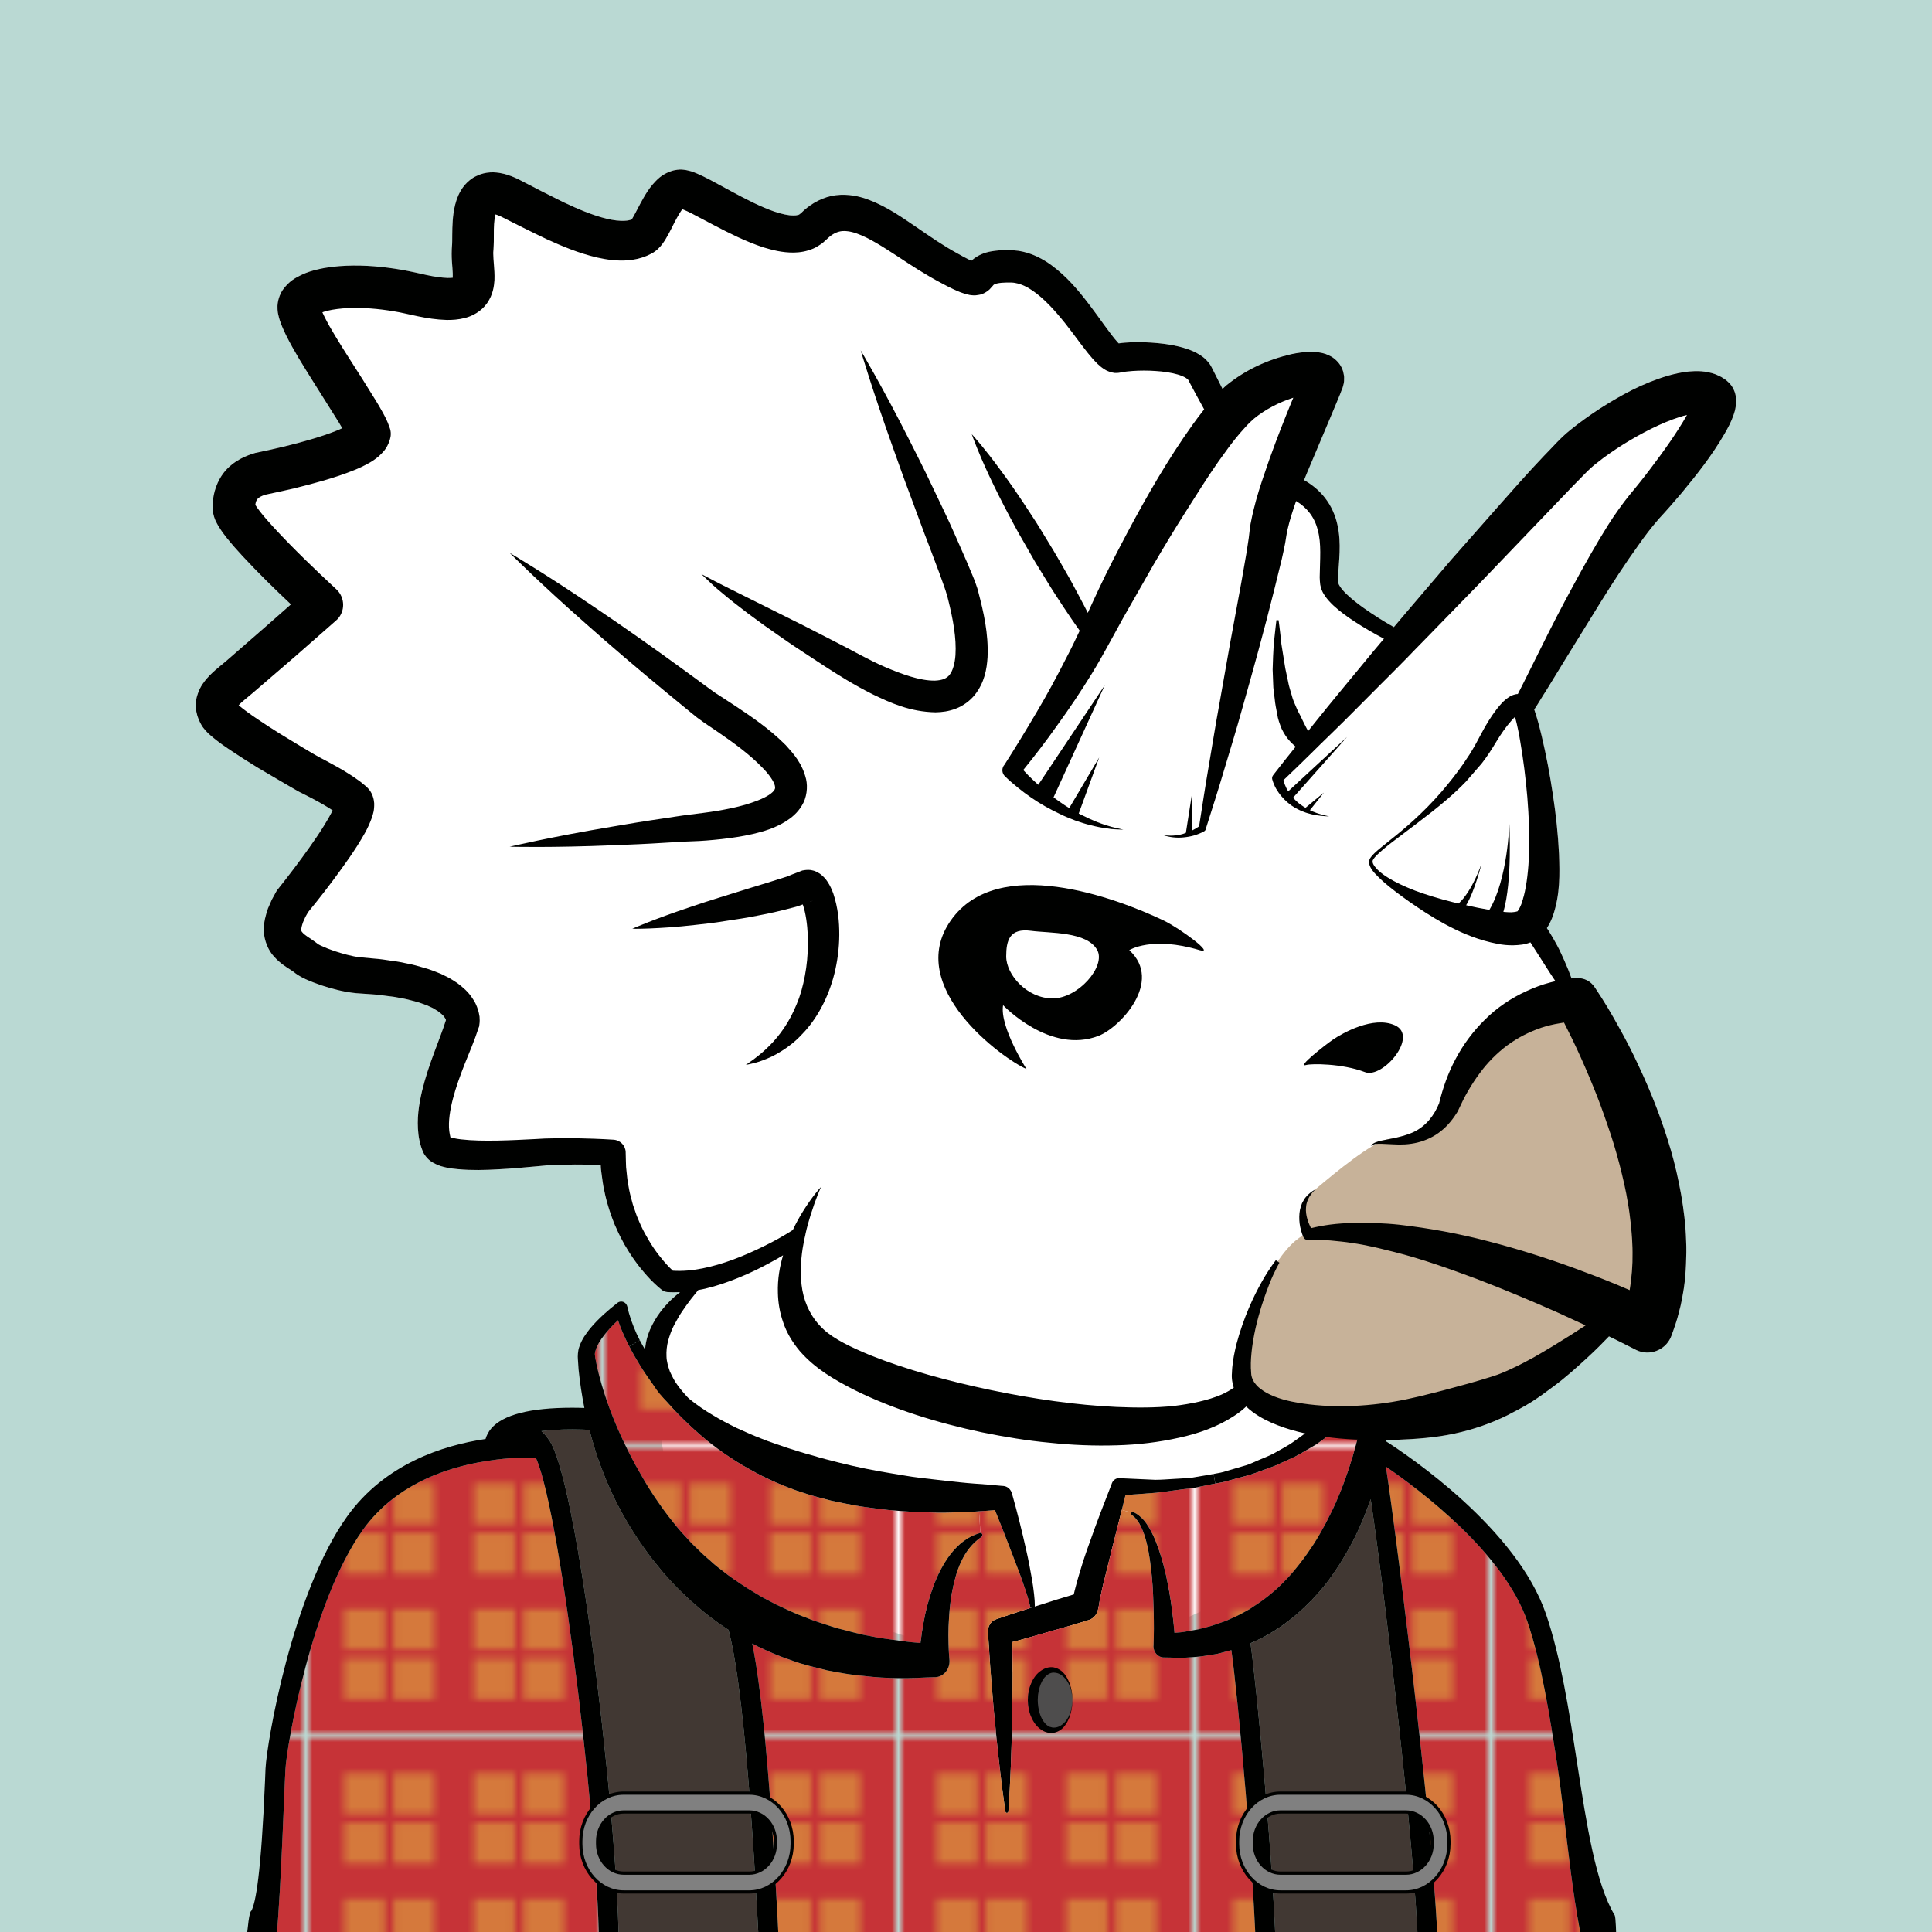<?xml version="1.0" encoding="utf-8"?>
<!-- Generator: Adobe Illustrator 16.0.0, SVG Export Plug-In . SVG Version: 6.00 Build 0)  -->
<!DOCTYPE svg PUBLIC "-//W3C//DTD SVG 1.1//EN" "http://www.w3.org/Graphics/SVG/1.1/DTD/svg11.dtd">
<svg version="1.1" id="Capa_1" xmlns="http://www.w3.org/2000/svg" xmlns:xlink="http://www.w3.org/1999/xlink" x="0px" y="0px"
	 width="300px" height="300px" viewBox="0 0 300 300" enable-background="new 0 0 300 300" xml:space="preserve">
<pattern  x="-320" width="45.033" height="44.192" patternUnits="userSpaceOnUse" id="Nueva_muestra_de_motivo_4" viewBox="0 -44.192 45.033 44.192" overflow="visible">
	<g>
		<polygon fill="none" points="0,0 45.033,0 45.033,-44.192 0,-44.192 		"/>
		<polygon fill="#C63337" points="45.033,0 0,0 0,-44.192 45.033,-44.192 		"/>
		<g>
			<polygon fill="#D5793C" points="5.433,-32.542 11.752,-32.542 11.752,-38.861 5.433,-38.861 			"/>
			<polygon fill="#D5793C" points="13.115,-32.542 19.435,-32.542 19.435,-38.861 13.115,-38.861 			"/>
			<polygon fill="#D5793C" points="5.433,-24.831 11.752,-24.831 11.752,-31.15 5.433,-31.15 			"/>
			<polygon fill="#D5793C" points="13.115,-24.831 19.435,-24.831 19.435,-31.15 13.115,-31.15 			"/>
		</g>
		<g>
			<polygon fill="#D5793C" points="25.599,-32.542 31.918,-32.542 31.918,-38.861 25.599,-38.861 			"/>
			<polygon fill="#D5793C" points="33.281,-32.542 39.601,-32.542 39.601,-38.861 33.281,-38.861 			"/>
			<polygon fill="#D5793C" points="25.599,-24.831 31.918,-24.831 31.918,-31.15 25.599,-31.15 			"/>
			<polygon fill="#D5793C" points="33.281,-24.831 39.601,-24.831 39.601,-31.15 33.281,-31.15 			"/>
		</g>
		<g>
			<polygon fill="#D5793C" points="5.433,-13.042 11.752,-13.042 11.752,-19.361 5.433,-19.361 			"/>
			<polygon fill="#D5793C" points="13.115,-13.042 19.435,-13.042 19.435,-19.361 13.115,-19.361 			"/>
			<polygon fill="#D5793C" points="5.433,-5.331 11.752,-5.331 11.752,-11.65 5.433,-11.65 			"/>
			<polygon fill="#D5793C" points="13.115,-5.331 19.435,-5.331 19.435,-11.65 13.115,-11.65 			"/>
		</g>
		<g>
			<polygon fill="#D5793C" points="25.599,-13.042 31.918,-13.042 31.918,-19.361 25.599,-19.361 			"/>
			<polygon fill="#D5793C" points="33.281,-13.042 39.601,-13.042 39.601,-19.361 33.281,-19.361 			"/>
			<polygon fill="#D5793C" points="25.599,-5.331 31.918,-5.331 31.918,-11.65 25.599,-11.65 			"/>
			<polygon fill="#D5793C" points="33.281,-5.331 39.601,-5.331 39.601,-11.65 33.281,-11.65 			"/>
		</g>
	</g>
</pattern>
<g>
	<defs>
		<rect id="SVGID_3_" width="300" height="300"/>
	</defs>
	<clipPath id="SVGID_2_">
		<use xlink:href="#SVGID_3_"  overflow="visible"/>
	</clipPath>
	<g clip-path="url(#SVGID_2_)">
		<path fill="#BAD9D3" d="M0,0v300h300V0H0z M269.511,63.179c-0.067,0.487-0.186,0.84-0.287,1.158
			c-0.436,1.277-0.922,2.117-1.427,3.006c-1.981,3.427-4.265,6.282-6.616,9.138c-1.159,1.378-2.47,2.872-3.595,4.081
			c-1.244,1.444-2.1,2.569-3.14,4.048c-2.034,2.82-3.982,5.811-5.862,8.833l-5.644,9.138l-2.821,4.603
			c-0.638,0.974-1.208,1.981-1.881,2.988c0.487,1.412,0.823,2.755,1.158,4.131c0.705,2.958,1.275,5.997,1.73,9.054
			c0.471,3.056,0.805,6.13,0.957,9.237c0.101,3.123,0.202,6.215-0.939,9.59c-0.22,0.622-0.521,1.276-0.941,1.931
			c0.102,0.135,0.184,0.285,0.285,0.438c0.471,0.754,0.907,1.511,1.311,2.267c0.42,0.756,0.74,1.545,1.091,2.284
			c0.437,0.975,0.823,1.931,1.142,2.821c0.269-0.017,0.555-0.033,0.893-0.051c1.108-0.033,2.099,0.521,2.67,1.378l0.15,0.218
			c0.689,1.042,1.293,1.981,1.898,2.99c0.589,0.99,1.159,1.981,1.714,2.99c1.125,1.997,2.181,4.046,3.139,6.146
			c1.965,4.166,3.645,8.499,4.955,13c0.654,2.25,1.176,4.551,1.596,6.903c0.403,2.334,0.705,4.719,0.772,7.154
			c0.067,1.209,0.035,2.452-0.018,3.679c-0.05,1.225-0.151,2.469-0.335,3.712c-0.201,1.225-0.403,2.468-0.756,3.693
			c-0.285,1.227-0.724,2.436-1.159,3.645c-0.738,2.066-3.005,3.141-5.071,2.419c-0.151-0.067-0.286-0.118-0.437-0.186l-0.086-0.049
			l-2.972-1.496l-1.142-0.555c-0.99,1.025-2.066,2.118-3.293,3.243c-1.611,1.478-3.359,3.09-5.424,4.601
			c-1.025,0.774-2.082,1.547-3.26,2.301c-1.125,0.724-2.568,1.462-3.761,2.083c-2.603,1.294-5.374,2.25-8.297,2.872
			c-2.905,0.622-5.911,0.84-8.884,0.958c-1.102,0.036-2.199,0.029-3.296,0.022l-0.706,7.878l-22.272,16.835l-28.267,12.929
			l-0.312-0.104l-56.221-18.55l-4.67-28.06c-0.044-0.082-0.1-0.152-0.143-0.236c-0.479-1.071-0.842-2.253-0.9-3.48
			c-0.045-1.217,0.113-2.432,0.483-3.527c0.362-1.095,0.9-2.07,1.47-2.939c1.076-1.581,2.324-2.783,3.507-3.697
			c-0.658,0.03-1.318,0.036-1.991-0.013c-0.318-0.033-0.638-0.151-0.873-0.353c-0.471-0.388-0.823-0.705-1.193-1.059
			c-0.386-0.353-0.722-0.722-1.057-1.092c-0.672-0.756-1.312-1.528-1.883-2.334c-0.587-0.807-1.125-1.663-1.627-2.52
			c-0.488-0.874-0.941-1.763-1.328-2.67c-0.235-0.454-0.386-0.941-0.571-1.395c-0.167-0.471-0.353-0.941-0.487-1.41
			c-0.302-0.958-0.57-1.932-0.756-2.906c-0.234-0.975-0.318-1.965-0.469-2.956c-0.051-0.336-0.069-0.688-0.086-1.041
			c-1.341-0.051-2.702-0.067-4.029-0.067c-0.958,0-1.983,0.051-2.957,0.084l-0.755,0.017l-0.302,0.018l-0.354,0.017l-1.459,0.135
			c-1.981,0.185-3.982,0.368-6.014,0.471c-2.05,0.116-4.08,0.184-6.281-0.019c-0.555-0.049-1.108-0.116-1.73-0.234
			c-0.605-0.135-1.241-0.27-2.064-0.722c-0.236-0.151-0.42-0.236-0.706-0.487c-0.319-0.253-0.705-0.79-0.705-0.823l-0.051-0.067
			l-0.034-0.051l-0.184-0.369v-0.017l-0.017-0.034l-0.085-0.218l-0.168-0.471c-0.186-0.62-0.336-1.26-0.403-1.863
			c-0.302-2.469,0.067-4.702,0.555-6.785c0.503-2.1,1.176-4.064,1.881-5.962c0.639-1.747,1.344-3.494,1.831-5.057
			c0-0.017,0-0.033-0.017-0.05c-0.035-0.102-0.101-0.236-0.219-0.387c-0.185-0.302-0.604-0.638-1.041-0.958l-0.772-0.469
			l-0.873-0.403c-0.64-0.219-1.26-0.487-1.982-0.654c-0.689-0.186-1.376-0.371-2.117-0.487c-0.722-0.151-1.46-0.27-2.182-0.337
			c-0.74-0.102-1.445-0.201-2.285-0.252l-2.436-0.168c-2.014-0.201-3.628-0.654-5.324-1.192c-0.839-0.285-1.663-0.589-2.552-0.99
			c-0.22-0.102-0.471-0.236-0.705-0.353c-0.285-0.169-0.758-0.454-0.823-0.521l-0.437-0.336l-0.438-0.286
			c-0.654-0.42-1.58-0.99-2.469-1.981c-0.941-0.974-1.578-2.603-1.612-3.997c-0.034-1.394,0.302-2.486,0.638-3.493
			c0.202-0.471,0.404-0.939,0.604-1.378l0.689-1.26c0.051-0.083,0.102-0.15,0.15-0.234l0.086-0.102
			c1.712-2.148,3.408-4.383,4.987-6.616c0.789-1.125,1.563-2.25,2.252-3.375c0.469-0.757,0.938-1.58,1.276-2.269
			c-0.186-0.135-0.371-0.251-0.555-0.369c-1.076-0.673-2.285-1.327-3.478-1.933l-0.891-0.452l-0.116-0.051l-0.285-0.151
			l-0.236-0.134l-0.469-0.27l-1.849-1.074l-3.712-2.183c-1.227-0.757-2.452-1.513-3.677-2.336c-1.243-0.821-2.438-1.594-3.813-2.805
			c-0.285-0.234-0.992-0.956-1.311-1.545c-0.302-0.555-0.604-1.176-0.755-1.998c-0.152-0.79-0.134-1.73,0.117-2.519
			c0.218-0.772,0.57-1.429,0.906-1.898c0.706-1.009,1.361-1.579,1.981-2.134l1.73-1.444l6.282-5.476l3.66-3.224
			c-2.554-2.401-5.055-4.854-7.507-7.491c-0.823-0.891-1.63-1.798-2.452-2.821c-0.403-0.503-0.805-1.041-1.225-1.729
			c-0.118-0.202-0.22-0.337-0.338-0.588c-0.116-0.252-0.217-0.353-0.42-0.992c-0.065-0.218-0.151-0.62-0.167-0.705l-0.033-0.218
			l-0.034-0.453V78.73l0.018-0.15v-0.302c0.05-0.84,0.184-1.73,0.521-2.654c0.319-0.907,0.839-1.83,1.51-2.586
			c1.378-1.546,3.108-2.269,4.586-2.705l0.184-0.033l0.069-0.018c1.395-0.285,2.87-0.622,4.28-0.956
			c1.447-0.353,2.857-0.724,4.252-1.144c1.376-0.401,2.735-0.855,3.962-1.359c0.253-0.102,0.522-0.218,0.757-0.336l-0.504-0.856
			l-2.033-3.241c-1.377-2.201-2.805-4.418-4.199-6.736c-0.688-1.157-1.359-2.35-2.014-3.66c-0.318-0.673-0.64-1.344-0.942-2.251
			l-0.117-0.387l-0.133-0.555l-0.052-0.267l-0.016-0.118v-0.135l-0.017-0.051c0-0.084-0.034-0.336-0.017-0.353
			c-0.068-1.058,0.335-2.15,0.806-2.855c1.009-1.411,2.048-1.914,2.904-2.334c0.874-0.42,1.68-0.654,2.47-0.84
			c1.578-0.386,3.058-0.52,4.518-0.587c2.923-0.118,5.728,0.15,8.499,0.621c0.654,0.117,1.443,0.268,2.049,0.402l1.897,0.42
			c1.158,0.252,2.301,0.42,3.257,0.454c0.304,0,0.607-0.017,0.808-0.034c0.017-0.353,0-0.89-0.05-1.511
			c-0.052-0.639-0.117-1.361-0.117-2.201l0.016-0.722l0.033-0.521c0.017-0.151,0.034-0.437,0.034-0.738
			c0.017-1.26-0.018-2.704,0.202-4.333c0.134-0.84,0.302-1.713,0.738-2.737c0.235-0.521,0.537-1.059,0.99-1.612
			c0.473-0.538,1.076-1.076,1.813-1.411c1.479-0.739,2.939-0.638,3.948-0.42c0.99,0.185,2.1,0.671,2.536,0.89l3.609,1.864
			c1.161,0.588,2.286,1.16,3.412,1.714c2.267,1.074,4.533,2.032,6.699,2.569c1.059,0.252,2.1,0.387,2.905,0.319
			c0.203,0,0.387-0.034,0.554-0.067c0.169-0.051,0.338-0.084,0.338-0.084s0.066-0.034,0.135-0.051
			c0.017-0.016,0.017-0.034,0.033-0.051c0.469-0.756,1.074-2.048,1.798-3.308c0.368-0.639,0.788-1.327,1.394-2.049
			c0.62-0.688,1.376-1.596,2.972-2.117c0.168-0.067,0.504-0.135,0.755-0.167l0.203-0.033h0.2l0.051-0.019h0.353l0.354,0.035
			l0.335,0.049l0.236,0.051c0.334,0.067,0.587,0.151,0.805,0.219c0.234,0.085,0.42,0.169,0.622,0.252
			c0.754,0.318,1.377,0.639,1.997,0.958l3.478,1.88c2.233,1.21,4.484,2.368,6.635,3.107c1.041,0.337,2.134,0.605,2.888,0.571
			c0.388,0.017,0.656-0.051,0.807-0.118c0.066-0.017,0.05-0.017,0,0.018c-0.016,0.033-0.068,0.101,0.118-0.066l0.151-0.118h0.017
			l0.049-0.051l0.034-0.033c0.017-0.017,0.035-0.034,0.051-0.034v-0.017c0.017-0.017,0.033-0.017,0.033-0.017l0.353-0.336
			c1.26-1.142,3.039-2.133,4.972-2.368c1.932-0.235,3.729,0.169,5.189,0.739c2.938,1.142,5.14,2.754,7.341,4.231
			c2.182,1.496,4.181,2.889,6.38,4.083c0.538,0.317,1.093,0.604,1.614,0.872c0.167,0.084,0.352,0.167,0.521,0.253
			c0.016-0.019,0.034-0.035,0.051-0.051c0.974-0.875,2.115-1.243,2.955-1.395c0.907-0.167,1.663-0.202,2.486-0.202
			c0.571,0,1.595,0.017,2.435,0.219c1.729,0.387,3.191,1.176,4.435,2.066c2.484,1.814,4.265,3.98,5.911,6.129
			c0.823,1.076,1.596,2.167,2.352,3.208c0.755,1.025,1.529,2.1,2.184,2.789c0.017,0.016,0.051,0.051,0.067,0.067
			c0.672-0.101,1.275-0.135,1.897-0.168c1.41-0.051,2.805,0,4.198,0.133c1.411,0.135,2.823,0.354,4.299,0.823
			c0.74,0.236,1.513,0.538,2.303,1.059c0.42,0.285,0.755,0.521,1.226,1.092c0.32,0.403,0.202,0.27,0.454,0.673l0.251,0.487
			c0.521,1.023,1.009,2.014,1.494,2.972c0.202-0.202,0.42-0.387,0.64-0.587c3.005-2.42,6.314-3.932,10.024-4.805
			c0.941-0.201,1.916-0.353,3.092-0.369c0.605,0.017,1.26,0.017,2.251,0.335c0.536,0.22,1.159,0.42,1.948,1.294
			c0.369,0.437,0.705,1.025,0.821,1.646c0.086,0.319,0.118,0.604,0.102,0.857c0.017,0.251-0.016,0.587-0.049,0.756
			c-0.253,1.059-0.287,0.905-0.371,1.158l-0.218,0.571l-0.487,1.176l-0.941,2.25l-3.71,8.801c-0.135,0.353-0.285,0.722-0.438,1.074
			c1.209,0.689,2.352,1.597,3.242,2.756c0.975,1.241,1.61,2.703,1.931,4.164c0.671,2.923,0.202,5.778,0.1,8.18
			c0,0.32-0.016,0.437,0.035,0.823c0,0,0.034,0.202,0.134,0.369c0.202,0.387,0.571,0.823,0.975,1.243
			c0.84,0.823,1.83,1.612,2.855,2.334c1.494,1.058,3.058,2.05,4.668,2.956c0.605-0.722,1.21-1.443,1.83-2.165l7.004-8.214
			l7.138-8.097c2.403-2.719,4.753-5.391,7.29-8.061c1.344-1.344,2.502-2.754,4.115-4.048c1.529-1.242,3.074-2.334,4.668-3.376
			c3.225-2.048,6.534-3.896,10.514-5.071c1.009-0.285,2.066-0.538,3.259-0.656c1.176-0.1,2.537-0.134,4.132,0.438
			c0.403,0.184,0.807,0.334,1.192,0.604l0.304,0.201l0.15,0.103c0.269,0.234,0.386,0.353,0.437,0.401l0.032,0.034
			c0.069,0.084-0.032-0.083,0.371,0.437c0.253,0.369,0.504,0.924,0.57,1.227c0.118,0.437,0.168,0.956,0.151,1.226
			C269.595,62.708,269.562,62.961,269.511,63.179z"/>
		<path fill="#FFFFFF" d="M157.391,119.544l23.652-39.469l8.539-15.815l11.756-6.018l3.359,2.798l-5.458,12.737l-3.222,11.195
			l-1.817,9.799l-2.1,11.757l-2.099,6.576l-0.981,6.439l-2.088,8.817C186.933,128.361,175.901,134.917,157.391,119.544z"/>
		<polygon fill="#FFFFFF" points="236.677,144.473 238.986,128.711 236.677,113.49 236.047,110.608 231.849,112.336 
			228.175,119.158 223.451,124.407 221.466,126.114 220.128,127.366 218.385,128.75 216.15,130.494 212.935,133.531 213.469,135.05 
			216.464,137.642 223.344,140.813 228.079,143.003 		"/>
		<path fill="#FFFFFF" d="M198.098,120.975l29.762-32.362l14.276-16.795l12.806-8.397l9.657-1.68v5.249l-9.447,11.336
			l-15.745,27.292l-5.879,4.991l-4.724,7.501c0,0-5.294,6.831-7.63,8.859c-1.679,1.46-15.77,0.178-18.238-0.923
			C202.936,126.046,198.113,122.726,198.098,120.975z"/>
		<g id="XMLID_4_">
			<g>
				<path fill="url(#Nueva_muestra_de_motivo_4)" d="M246.837,305.208h-23.564c0.309-13.184-6.305-65.971-8.066-77.459
					c5.192,3.543,18.28,13.352,21.958,24.034c2.194,6.399,3.461,14.578,4.682,22.505
					C243.175,282.887,244.442,299.648,246.837,305.208z"/>
				<path fill="#413833" d="M211.792,235.575c0.371-0.923,0.726-1.847,1.051-2.788c2.349,15.737,7.695,61.419,7.355,72.42h-22.019
					c-0.263-14.276-3.06-43.516-4.002-50.049c0.649-0.286,1.298-0.588,1.947-0.907c1.189-0.655,2.364-1.36,3.461-2.183
					c1.097-0.823,2.164-1.696,3.152-2.67c1.004-0.94,1.932-1.982,2.813-3.04c0.88-1.075,1.668-2.234,2.426-3.393
					c0.742-1.176,1.437-2.385,2.086-3.611C210.694,238.128,211.266,236.852,211.792,235.575z"/>
				<path fill="url(#Nueva_muestra_de_motivo_4)" d="M174.768,232.149l4.729-0.353c1.916-0.201,3.801-0.537,5.702-0.722l2.813-0.571
					c0.231-0.05,0.463-0.101,0.695-0.134c0.71-0.135,1.421-0.235,2.117-0.471l2.797-0.755c0.927-0.235,1.823-0.622,2.75-0.941
					c0.912-0.319,1.823-0.638,2.704-1.091c0.881-0.42,1.808-0.773,2.658-1.26l2.581-1.512c0.819-0.588,1.653-1.159,2.472-1.78
					c0.757-0.688,1.576-1.31,2.303-2.065c0.71-0.739,1.452-1.478,2.086-2.335c0.324-0.403,0.633-0.806,0.942-1.243
					c-0.108,0.622-0.216,1.276-0.309,1.881c-0.448,2.52-1.066,5.022-1.792,7.457c-0.742,2.452-1.591,4.837-2.611,7.122
					c-0.51,1.142-1.082,2.233-1.638,3.342c-0.587,1.092-1.19,2.15-1.854,3.174c-0.665,1.008-1.36,1.999-2.102,2.939
					s-1.499,1.864-2.333,2.687c-0.804,0.856-1.685,1.629-2.596,2.352c-0.896,0.739-1.87,1.343-2.843,1.999
					c-0.989,0.554-1.993,1.125-3.059,1.545c-0.525,0.252-1.066,0.454-1.607,0.622c-0.556,0.168-1.082,0.403-1.653,0.538
					l-1.684,0.437c-0.556,0.118-1.128,0.185-1.7,0.302c-0.649,0.134-1.298,0.185-1.962,0.235c-0.093-1.209-0.232-2.418-0.386-3.611
					c-0.232-1.831-0.557-3.661-0.958-5.492c-0.417-1.814-0.943-3.611-1.654-5.341c-0.371-0.856-0.788-1.713-1.329-2.486
					c-0.263-0.386-0.572-0.756-0.927-1.058c-0.34-0.336-0.772-0.604-1.144-0.756h-0.015c-0.093-0.05-0.216-0.017-0.278,0.084
					l-1.483-0.437L174.768,232.149z"/>
				<path fill="#000100" d="M154.495,267.385c-0.247-2.317-0.401-4.635-0.603-6.953c-0.201-2.318-0.324-4.652-0.479-6.97
					c-0.077-0.924,0.464-1.747,1.236-2.016l0.139-0.05c1.73-0.604,3.477-1.159,5.223-1.713l0.68-0.218
					c0.232-0.067,0.448-0.151,0.68-0.218c1.777-0.571,3.569-1.142,5.362-1.663c0.093-0.454,0.186-0.739,0.278-1.125
					c0.216-0.806,0.433-1.629,0.68-2.401c0.463-1.562,0.974-3.09,1.53-4.602c1.066-3.057,2.225-6.029,3.399-9.036l0.031-0.101
					c0.201-0.521,0.68-0.823,1.159-0.789l5.594,0.252c0.942,0,1.87-0.084,2.797-0.134c0.942-0.051,1.87-0.101,2.797-0.185
					l2.766-0.47c0.232-0.05,0.464-0.084,0.695-0.118l0.248,1.495c-0.232,0.033-0.464,0.084-0.695,0.134l-2.813,0.571
					c-1.9,0.185-3.786,0.521-5.702,0.722l-4.729,0.353l-0.572,2.301l-1.561,6.197l-1.144,4.636
					c-0.216,0.772-0.355,1.511-0.525,2.267c-0.062,0.353-0.201,0.806-0.216,1.042c-0.031,0.285-0.093,0.554-0.139,0.823
					l-0.108,0.504c-0.17,0.806-0.727,1.411-1.406,1.629c-2.194,0.689-4.419,1.327-6.629,1.948c-1.762,0.504-3.508,1.025-5.269,1.478
					c0.015,1.764,0.046,3.527,0.031,5.308c-0.031,2.334-0.016,4.652-0.077,6.986c-0.078,4.669-0.248,9.338-0.572,14.007
					c0,0.134-0.124,0.235-0.248,0.235c-0.108-0.017-0.201-0.101-0.216-0.219C155.438,276.656,154.928,272.021,154.495,267.385z"/>
				<path fill="url(#Nueva_muestra_de_motivo_4)" d="M172.636,240.647l1.561-6.197l1.483,0.437
					c-0.077,0.118-0.046,0.269,0.062,0.353c0.371,0.269,0.633,0.537,0.865,0.873c0.247,0.319,0.448,0.688,0.618,1.075
					c0.371,0.755,0.633,1.595,0.834,2.435c0.417,1.696,0.633,3.46,0.803,5.24c0.17,1.763,0.232,3.561,0.278,5.341
					s0.046,3.594-0.016,5.324l-0.016,0.084c0,0.974,0.727,1.764,1.623,1.764h0.078c1.282,0,2.58,0.118,3.878-0.017
					c0.649-0.051,1.298-0.084,1.947-0.168l1.947-0.302c0.649-0.084,1.283-0.319,1.932-0.471c0.232-0.05,0.464-0.117,0.695-0.185
					c0.989,6.987,3.616,35.27,3.878,48.975h-73.969c-0.34-6.248-1.684-37.403-4.311-49.999l0.927,0.487
					c1.73,0.823,3.492,1.579,5.3,2.167c1.792,0.671,3.647,1.058,5.47,1.528c1.839,0.336,3.678,0.705,5.532,0.839
					c1.854,0.235,3.693,0.336,5.547,0.353c1.839,0.05,3.678-0.101,5.501-0.151h0.247c1.252-0.118,2.194-1.293,2.102-2.653
					l-0.093-1.243l-0.046-1.31c-0.031-0.873-0.031-1.747,0-2.62c0.078-1.763,0.201-3.51,0.51-5.223
					c0.324-1.679,0.726-3.376,1.452-4.887c0.696-1.528,1.731-2.872,3.137-3.83l0.015-0.017c0.108-0.067,0.17-0.235,0.124-0.37
					c-0.031-0.151-0.154-0.252-0.293-0.252l-0.216-3.359c0.819-0.05,1.653-0.101,2.472-0.185c0.927,2.317,1.87,4.669,2.75,7.003
					c0.525,1.394,1.082,2.788,1.561,4.182c0.231,0.705,0.494,1.411,0.71,2.116c0.201,0.638,0.355,1.226,0.495,1.897
					c-1.746,0.555-3.492,1.109-5.223,1.713l-0.139,0.05c-0.772,0.269-1.313,1.092-1.236,2.016c0.155,2.317,0.278,4.652,0.479,6.97
					c0.201,2.318,0.355,4.636,0.603,6.953c0.433,4.636,0.943,9.271,1.623,13.906c0.016,0.118,0.108,0.202,0.216,0.219
					c0.124,0,0.248-0.101,0.248-0.235c0.324-4.669,0.494-9.338,0.572-14.007c0.062-2.334,0.046-4.652,0.077-6.986
					c0.015-1.78-0.016-3.544-0.031-5.308c1.761-0.453,3.507-0.974,5.269-1.478c2.209-0.621,4.435-1.259,6.629-1.948
					c0.68-0.218,1.236-0.823,1.406-1.629l0.108-0.504c0.046-0.269,0.108-0.538,0.139-0.823c0.016-0.235,0.154-0.689,0.216-1.042
					c0.17-0.756,0.309-1.495,0.525-2.267L172.636,240.647z"/>
				<path fill="url(#Nueva_muestra_de_motivo_4)" d="M149.689,239.27c-0.773,0.554-1.453,1.259-2.055,2.015
					c-1.19,1.545-2.086,3.326-2.75,5.156c-0.665,1.831-1.174,3.729-1.499,5.643c-0.17,0.958-0.325,1.915-0.433,2.889l-0.016,0.151
					c-1.02-0.067-2.024-0.168-3.028-0.319c-1.7-0.252-3.399-0.437-5.068-0.806c-1.685-0.285-3.307-0.806-4.945-1.192
					c-1.607-0.537-3.245-0.991-4.79-1.646c-1.592-0.554-3.106-1.327-4.636-2.032l-2.225-1.175l-2.163-1.31
					c-1.422-0.924-2.828-1.864-4.157-2.939c-0.695-0.504-1.329-1.075-1.962-1.646c-0.665-0.554-1.283-1.159-1.885-1.763
					c-0.633-0.588-1.221-1.226-1.792-1.881c-0.603-0.621-1.159-1.31-1.715-1.981c-1.112-1.36-2.132-2.805-3.121-4.283
					c-0.989-1.478-1.87-3.057-2.75-4.619c-0.865-1.596-1.684-3.225-2.426-4.888c-1.515-3.342-2.766-6.886-3.585-10.48
					c-0.093-0.437-0.186-0.924-0.248-1.276c-0.077-0.538-0.093-0.604-0.031-0.94c0.139-0.638,0.495-1.344,1.004-2.083
					c0.726-1.007,1.607-1.981,2.55-2.855c0.34,1.058,0.772,2.032,1.236,3.023c0.155,0.336,0.325,0.689,0.51,1.025
					c0.541,1.075,1.159,2.116,1.792,3.157c1.684,2.67,3.646,5.139,5.825,7.39c1.097,1.108,2.225,2.183,3.415,3.208
					c1.174,1.024,2.411,1.948,3.678,2.855c1.282,0.873,2.58,1.729,3.94,2.452c1.329,0.773,2.704,1.445,4.11,2.066
					c1.406,0.588,2.813,1.176,4.265,1.612c1.422,0.504,2.89,0.84,4.342,1.226c1.468,0.336,2.936,0.588,4.419,0.874
					c1.468,0.202,2.951,0.42,4.419,0.571c1.483,0.118,2.967,0.269,4.435,0.302c1.483,0.034,2.951,0.151,4.435,0.118
					c1.468-0.067,2.952-0.067,4.419-0.151c0.278-0.017,0.541-0.034,0.819-0.067l0.216,3.359c-0.031,0-0.046,0-0.077,0.017
					C151.296,238.296,150.446,238.699,149.689,239.27z"/>
				<path fill="#000100" d="M157.137,231.914c0.834,2.922,1.561,5.861,2.225,8.834c0.34,1.478,0.618,2.973,0.881,4.484
					c0.124,0.756,0.247,1.512,0.324,2.301c0.078,0.621,0.124,1.293,0.124,1.931l-0.68,0.218c-0.139-0.671-0.293-1.259-0.495-1.897
					c-0.216-0.706-0.479-1.411-0.71-2.116c-0.479-1.394-1.036-2.788-1.561-4.182c-0.88-2.334-1.823-4.686-2.75-7.003
					c-0.819,0.084-1.653,0.134-2.472,0.185c-0.278,0.034-0.541,0.05-0.819,0.067c-1.468,0.084-2.951,0.084-4.419,0.151
					c-1.483,0.034-2.951-0.084-4.435-0.118c-1.468-0.033-2.952-0.185-4.435-0.302c-1.468-0.151-2.951-0.369-4.419-0.571
					c-1.483-0.286-2.952-0.538-4.419-0.874c-1.453-0.386-2.92-0.722-4.342-1.226c-1.452-0.437-2.858-1.024-4.265-1.612
					c-1.406-0.621-2.781-1.293-4.11-2.066c-1.36-0.722-2.658-1.579-3.94-2.452c-1.267-0.907-2.503-1.831-3.678-2.855
					c-1.19-1.024-2.318-2.099-3.415-3.208c-2.179-2.251-4.141-4.72-5.825-7.39c-0.634-1.041-1.252-2.083-1.792-3.157l1.638-0.941
					c0.51,0.991,1.097,1.948,1.73,2.855c0.834,1.226,1.808,2.334,2.797,3.393c0.51,0.538,1.036,1.041,1.561,1.545
					c0.556,0.454,1.097,0.94,1.668,1.377c1.128,0.89,2.318,1.713,3.539,2.435c1.221,0.739,2.473,1.394,3.74,2.016
					c1.282,0.588,2.565,1.159,3.878,1.663c1.298,0.538,2.642,0.94,3.956,1.411c1.329,0.42,2.658,0.857,4.018,1.209
					c1.329,0.42,2.688,0.739,4.048,1.092c2.72,0.688,5.486,1.243,8.282,1.696c1.391,0.218,2.782,0.487,4.188,0.655l4.234,0.487
					c1.421,0.151,2.843,0.319,4.265,0.42c1.421,0.084,2.843,0.218,4.28,0.353l0.263,0.017
					C156.442,230.789,156.967,231.275,157.137,231.914z"/>
				<path fill="url(#Nueva_muestra_de_motivo_4)" d="M83.199,226.354c3.971,8.465,10.43,63.502,9.766,78.853H42.343
					c0.85-3.158,1.437-17.668,1.885-28.501l0.093-1.915c0.186-3.729,4.064-26.133,12.037-37.251
					c5.393-7.524,14.123-10.043,20.319-10.833c0.155-0.034,0.309-0.05,0.464-0.067C79.892,226.304,82.086,226.304,83.199,226.354z"
					/>
				<path fill="#413833" d="M85.408,223.835c-0.015-0.033-0.031-0.05-0.046-0.084c-0.031-0.05-0.078-0.117-0.124-0.168
					c-0.371-0.571-0.788-1.024-1.174-1.36c1.391-0.185,3.013-0.269,4.775-0.269c1.066,0,1.993,0.034,2.688,0.067
					c0.201,0.806,0.433,1.612,0.665,2.401c0.541,1.915,1.283,3.779,2.024,5.626c0.772,1.848,1.668,3.628,2.642,5.375
					c0.989,1.73,2.055,3.426,3.214,5.039c0.572,0.806,1.159,1.612,1.808,2.368c0.618,0.772,1.236,1.545,1.916,2.267
					c0.665,0.739,1.344,1.461,2.055,2.133c0.711,0.688,1.421,1.377,2.179,1.999c1.468,1.31,3.044,2.502,4.667,3.577
					c0.139,0.084,0.278,0.168,0.417,0.269c2.951,10.766,4.527,45.145,4.898,52.132H96.055
					C96.642,289.084,90.152,231.511,85.408,223.835z"/>
				<path fill="#000100" d="M85.408,223.835c4.744,7.676,11.234,65.249,10.646,81.373h21.958
					c-0.371-6.987-1.947-41.366-4.898-52.132c-0.139-0.101-0.278-0.185-0.417-0.269c-1.623-1.075-3.199-2.267-4.667-3.577
					c-0.757-0.622-1.468-1.31-2.179-1.999c-0.711-0.672-1.391-1.394-2.055-2.133c-0.68-0.722-1.298-1.495-1.916-2.267
					c-0.649-0.756-1.236-1.562-1.808-2.368c-1.159-1.612-2.225-3.309-3.214-5.039c-0.974-1.747-1.87-3.527-2.642-5.375
					c-0.742-1.848-1.483-3.712-2.024-5.626c-0.232-0.789-0.463-1.595-0.665-2.401c-0.695-0.034-1.623-0.067-2.688-0.067
					c-1.762,0-3.384,0.084-4.775,0.269c0.386,0.336,0.804,0.79,1.174,1.36c0.046,0.051,0.093,0.118,0.124,0.168
					C85.377,223.785,85.393,223.802,85.408,223.835z M44.229,276.706c-0.448,10.833-1.035,25.344-1.885,28.501h50.621
					c0.665-15.351-5.794-70.388-9.766-78.853c-1.112-0.05-3.307-0.05-6.057,0.286c-0.155,0.017-0.309,0.033-0.464,0.067
					c-6.196,0.79-14.927,3.309-20.319,10.833c-7.973,11.118-11.852,33.523-12.037,37.251L44.229,276.706z M194.176,255.158
					c0.943,6.533,3.74,35.773,4.002,50.049h22.019c0.34-11.001-5.006-56.684-7.355-72.42c-0.325,0.94-0.68,1.864-1.051,2.788
					c-0.525,1.277-1.097,2.553-1.731,3.779c-0.649,1.226-1.344,2.435-2.086,3.611c-0.757,1.159-1.545,2.318-2.426,3.393
					c-0.881,1.058-1.808,2.1-2.813,3.04c-0.989,0.974-2.055,1.847-3.152,2.67c-1.097,0.823-2.271,1.528-3.461,2.183
					C195.474,254.57,194.825,254.873,194.176,255.158z M237.164,251.782c-3.677-10.682-16.766-20.49-21.958-24.034
					c1.762,11.488,8.375,64.275,8.066,77.459h23.564c-2.395-5.559-3.662-22.321-4.991-30.92
					C240.625,266.36,239.358,258.181,237.164,251.782z M179.373,239.102c0.711,1.73,1.236,3.527,1.654,5.341
					c0.401,1.831,0.726,3.661,0.958,5.492c0.154,1.193,0.293,2.402,0.386,3.611c0.665-0.051,1.313-0.101,1.962-0.235
					c0.572-0.118,1.144-0.185,1.7-0.302l1.684-0.437c0.572-0.135,1.097-0.37,1.653-0.538c0.541-0.168,1.082-0.37,1.607-0.622
					c1.066-0.42,2.07-0.991,3.059-1.545c0.974-0.655,1.947-1.26,2.843-1.999c0.912-0.722,1.792-1.495,2.596-2.352
					c0.834-0.823,1.591-1.747,2.333-2.687s1.437-1.932,2.102-2.939c0.665-1.024,1.267-2.083,1.854-3.174
					c0.556-1.108,1.128-2.2,1.638-3.342c1.02-2.284,1.87-4.669,2.611-7.122c0.727-2.435,1.345-4.938,1.792-7.457
					c0.093-0.604,0.201-1.259,0.309-1.881c-0.309,0.437-0.618,0.84-0.942,1.243c-0.634,0.857-1.375,1.596-2.086,2.335
					c-0.727,0.755-1.545,1.377-2.303,2.065c-0.819,0.622-1.653,1.192-2.472,1.78l-2.581,1.512c-0.85,0.487-1.777,0.84-2.658,1.26
					c-0.881,0.453-1.792,0.772-2.704,1.091c-0.927,0.319-1.823,0.706-2.75,0.941l-2.797,0.755c-0.695,0.235-1.406,0.336-2.117,0.471
					l-0.248-1.495c0.695-0.117,1.375-0.235,2.055-0.47l2.689-0.789c0.912-0.235,1.746-0.706,2.611-1.042
					c0.865-0.353,1.73-0.706,2.534-1.192c0.819-0.487,1.653-0.89,2.426-1.444s1.545-1.075,2.271-1.663
					c0.711-0.639,1.421-1.243,2.102-1.881c0.618-0.706,1.298-1.344,1.87-2.099c0.572-0.739,1.159-1.461,1.638-2.284
					c0.51-0.756,0.927-1.596,1.344-2.418c0.371-0.79,0.757-1.747,0.912-2.402c0.263-1.058,1.267-1.696,2.256-1.411
					c0.201,0.05,0.402,0.151,0.556,0.269c0.525,0.386,0.788,0.638,1.113,1.024c0.309,0.353,0.587,0.756,0.803,1.209
					c0.217,0.403,0.433,0.991,0.557,1.612c0.077,0.336,0.046,0.386,0.093,0.588l0.015,0.252l0.016,0.05v0.034l0.016,0.251v0.185
					c-0.062,1.612-0.186,2.889-0.371,4.299c-0.201,1.428-0.433,2.855-0.726,4.266c3.585,2.301,20.289,13.57,24.816,26.788
					c2.302,6.701,3.585,15.048,4.836,23.127c1.499,9.708,2.92,18.878,5.841,23.665c0.325,0.504,0.355,9.741,0.078,10.278
					c-0.263,0.554-0.788,0.89-1.36,0.89H39.5c-0.85,0-1.545-0.756-1.545-1.679c0-0.739,0.448-9.943,1.066-10.161
					c0.665-1.142,1.53-5.677,2.132-20.171l0.078-1.932c0.201-4.064,4.141-27.242,12.686-39.166
					c5.826-8.112,14.803-11.018,21.479-12.009c0.17-0.588,0.463-1.142,0.881-1.629c1.823-2.133,6.042-3.225,12.563-3.225
					c0.695,0,1.344,0.017,1.9,0.034c-0.386-1.965-0.695-3.947-0.896-5.962c-0.031-0.521-0.077-0.974-0.108-1.596
					c-0.046-0.42-0.015-1.327,0.216-1.931c0.402-1.209,1.082-2.1,1.7-2.872c1.298-1.545,2.72-2.771,4.234-3.964
					c0.448-0.336,1.066-0.235,1.375,0.252c0.077,0.118,0.124,0.235,0.154,0.37l0.016,0.034c0.278,1.343,0.819,2.805,1.421,4.148
					c0.155,0.336,0.325,0.671,0.495,1.007l-1.638,0.941c-0.186-0.336-0.355-0.689-0.51-1.025c-0.463-0.991-0.896-1.965-1.236-3.023
					c-0.943,0.874-1.824,1.848-2.55,2.855c-0.51,0.739-0.865,1.445-1.004,2.083c-0.062,0.336-0.046,0.403,0.031,0.94
					c0.062,0.353,0.155,0.84,0.248,1.276c0.819,3.594,2.07,7.138,3.585,10.48c0.742,1.663,1.561,3.292,2.426,4.888
					c0.881,1.562,1.762,3.141,2.75,4.619c0.989,1.478,2.009,2.922,3.121,4.283c0.557,0.672,1.113,1.36,1.715,1.981
					c0.572,0.655,1.159,1.293,1.792,1.881c0.603,0.604,1.221,1.209,1.885,1.763c0.633,0.571,1.267,1.142,1.962,1.646
					c1.329,1.075,2.735,2.016,4.157,2.939l2.163,1.31l2.225,1.175c1.53,0.706,3.044,1.478,4.636,2.032
					c1.545,0.655,3.183,1.109,4.79,1.646c1.638,0.386,3.26,0.907,4.945,1.192c1.669,0.37,3.369,0.554,5.068,0.806
					c1.004,0.151,2.009,0.252,3.028,0.319l0.016-0.151c0.108-0.974,0.263-1.931,0.433-2.889c0.325-1.915,0.834-3.813,1.499-5.643
					c0.664-1.831,1.561-3.611,2.75-5.156c0.603-0.756,1.282-1.461,2.055-2.015c0.757-0.571,1.607-0.974,2.472-1.226
					c0.031-0.017,0.046-0.017,0.077-0.017c0.139,0,0.263,0.101,0.293,0.252c0.046,0.134-0.015,0.302-0.124,0.37l-0.015,0.017
					c-1.406,0.958-2.441,2.301-3.137,3.83c-0.726,1.511-1.128,3.208-1.452,4.887c-0.309,1.713-0.433,3.46-0.51,5.223
					c-0.031,0.874-0.031,1.747,0,2.62l0.046,1.31l0.093,1.243c0.093,1.36-0.85,2.536-2.102,2.653h-0.247
					c-1.823,0.05-3.662,0.202-5.501,0.151c-1.854-0.017-3.693-0.118-5.547-0.353c-1.854-0.134-3.693-0.503-5.532-0.839
					c-1.823-0.471-3.678-0.857-5.47-1.528c-1.808-0.588-3.569-1.344-5.3-2.167l-0.927-0.487c2.627,12.596,3.971,43.751,4.311,49.999
					h73.969c-0.263-13.705-2.889-41.988-3.878-48.975c-0.231,0.067-0.463,0.134-0.695,0.185c-0.649,0.151-1.282,0.387-1.932,0.471
					l-1.947,0.302c-0.649,0.084-1.298,0.117-1.947,0.168c-1.298,0.134-2.596,0.017-3.878,0.017h-0.078
					c-0.896,0-1.623-0.79-1.623-1.764l0.016-0.084c0.062-1.729,0.062-3.543,0.016-5.324s-0.108-3.578-0.278-5.341
					c-0.17-1.78-0.386-3.544-0.803-5.24c-0.201-0.84-0.464-1.68-0.834-2.435c-0.17-0.387-0.371-0.756-0.618-1.075
					c-0.232-0.336-0.495-0.604-0.865-0.873c-0.108-0.084-0.139-0.235-0.062-0.353c0.062-0.101,0.186-0.134,0.278-0.084h0.015
					c0.371,0.151,0.804,0.42,1.144,0.756c0.355,0.302,0.665,0.672,0.927,1.058C178.584,237.389,179.002,238.246,179.373,239.102z"/>
			</g>
		</g>
		<path fill="#808080" stroke="#000100" stroke-width="0.5" stroke-miterlimit="10" d="M116.353,278.438H96.841
			c-3.667,0-6.653,3.346-6.653,7.458v0.43c0,4.111,2.986,7.457,6.653,7.457h19.512c3.669,0,6.654-3.346,6.654-7.457v-0.43
			C123.007,281.784,120.021,278.438,116.353,278.438z M120.398,286.326c0,2.504-1.813,4.535-4.046,4.535H96.841
			c-2.233,0-4.046-2.031-4.046-4.535v-0.43c0-2.505,1.813-4.534,4.046-4.534h19.512c2.233,0,4.046,2.029,4.046,4.534V286.326z"/>
		<path fill="#808080" stroke="#000100" stroke-width="0.5" stroke-miterlimit="10" d="M218.335,278.438h-19.51
			c-3.667,0-6.653,3.346-6.653,7.458v0.43c0,4.111,2.986,7.457,6.653,7.457h19.51c3.671,0,6.656-3.346,6.656-7.457v-0.43
			C224.991,281.784,222.006,278.438,218.335,278.438z M222.383,286.326c0,2.504-1.813,4.535-4.048,4.535h-19.51
			c-2.233,0-4.046-2.031-4.046-4.535v-0.43c0-2.505,1.813-4.534,4.046-4.534h19.51c2.235,0,4.048,2.029,4.048,4.534V286.326z"/>
		<ellipse fill="#4E4D4D" cx="163.062" cy="263.985" rx="3.464" ry="4.845"/>
		<g>
			<path fill="#000100" d="M166.526,263.992c0,0,0,0.398-0.07,1.087c-0.069,0.342-0.12,0.765-0.277,1.226
				c-0.058,0.239-0.153,0.479-0.279,0.722c-0.106,0.254-0.246,0.507-0.425,0.753c-0.324,0.512-0.85,0.992-1.545,1.207
				c-0.195,0.036-0.313,0.109-0.591,0.109l-0.49-0.022c-0.341-0.072-0.859-0.231-1.151-0.482c-0.712-0.451-1.239-1.188-1.567-1.999
				c-0.393-0.802-0.468-1.714-0.532-2.6c0.05-0.536,0.03-0.782,0.139-1.288c0.082-0.471,0.198-0.922,0.39-1.313
				c0.328-0.812,0.854-1.552,1.568-2.003c0.669-0.467,1.555-0.654,2.219-0.396c0.291,0.054,0.681,0.31,0.932,0.493
				c0.236,0.241,0.482,0.443,0.632,0.719c0.181,0.246,0.316,0.5,0.423,0.755c0.128,0.242,0.222,0.481,0.279,0.722
				c0.157,0.461,0.208,0.882,0.277,1.224C166.526,263.594,166.526,263.992,166.526,263.992z M166.526,263.992
				c0,0-0.015-0.4-0.11-1.081c-0.078-0.336-0.141-0.756-0.355-1.18c-0.077-0.225-0.195-0.442-0.342-0.657
				c-0.119-0.233-0.298-0.435-0.496-0.62c-0.397-0.406-0.856-0.664-1.406-0.717c-0.569-0.089-1.076,0.188-1.48,0.599
				c-0.412,0.407-0.702,1.006-0.896,1.639c-0.107,0.323-0.161,0.637-0.215,0.943c-0.074,0.262-0.055,0.823-0.086,1.074
				c0.019,1.362,0.371,2.814,1.192,3.66c0.219,0.251,0.371,0.322,0.639,0.478l0.477,0.126c0.043,0.019,0.238-0.005,0.353-0.001
				c0.533-0.041,1.052-0.326,1.424-0.724c0.2-0.186,0.377-0.387,0.497-0.621c0.146-0.214,0.263-0.434,0.341-0.656
				c0.214-0.427,0.274-0.845,0.354-1.18C166.512,264.391,166.526,263.992,166.526,263.992z"/>
		</g>
		<path fill="#FFFFFF" d="M157.391,119.544l23.652-39.469l8.539-15.815l11.756-6.018l3.359,2.798l-5.458,12.737l-3.222,11.195
			l-1.817,9.799l-2.1,11.757l-2.099,6.576l-0.981,6.439l-2.088,8.817C186.933,128.361,175.901,134.917,157.391,119.544z"/>
		<path fill="#000100" d="M206.939,161.46c1.56-1.074,6.307-3.736,9.644-2.262c3.784,1.671-1.859,8.337-4.618,7.285
			c-3.623-1.381-8.386-1.33-9.098-1.12C201.148,165.872,205.778,162.26,206.939,161.46z"/>
		<g>
			<path fill="#000100" d="M180.671,142.928c-7.455-3.55-25.752-10.357-33.031,0c-7.277,10.357,8.119,21.511,11.757,23.072
				c0,0-4.199-6.556-3.638-9.915c0,0,7.277,7.695,14.835,4.758c3.292-1.279,10.079-8.415,4.758-13.305c0,0,3.5-2.232,10.917,0
				C188.86,148.317,183.198,144.132,180.671,142.928z"/>
			<path fill="#FFFFFF" d="M160.097,144.537c-3.31-0.443-3.855,1.461-3.855,3.971c0,2.852,3.234,6.525,7.21,6.525
				s8.287-4.985,6.933-7.495C168.808,144.617,163.006,144.926,160.097,144.537z"/>
		</g>
		<path fill="#000100" d="M79.144,85.853c0,0,5.64,3.301,13.686,8.784c4.04,2.721,8.685,5.983,13.592,9.567
			c1.226,0.896,2.472,1.811,3.731,2.733c0.688,0.514,1.122,0.809,1.808,1.235c0.663,0.43,1.328,0.863,1.994,1.298
			c2.71,1.796,5.493,3.665,8.055,6.233c1.216,1.352,2.551,2.79,3.161,5.292c0.282,1.246,0.099,2.891-0.644,4.07
			c-0.71,1.206-1.652,1.929-2.521,2.483c-1.763,1.087-3.462,1.564-5.114,1.957c-1.648,0.375-3.252,0.608-4.82,0.787
			c-1.567,0.17-3.095,0.303-4.591,0.346c-1.356,0.038-2.86,0.154-4.228,0.225c-2.78,0.179-5.415,0.29-7.849,0.381
			c-9.729,0.41-16.261,0.234-16.261,0.234s6.355-1.519,15.959-3.123c2.401-0.415,5.001-0.848,7.758-1.246
			c1.404-0.2,2.739-0.437,4.297-0.623c1.418-0.185,2.864-0.343,4.304-0.594c1.438-0.243,2.884-0.538,4.265-0.934
			c1.358-0.407,2.716-0.902,3.664-1.513c0.466-0.3,0.794-0.633,0.884-0.833c0.104-0.2,0.101-0.264,0.052-0.59
			c-0.137-0.678-0.96-1.849-1.945-2.826c-1.979-2.071-4.554-3.925-7.125-5.684c-0.663-0.447-1.318-0.892-1.975-1.335
			c-0.639-0.438-1.47-1.077-2.005-1.537c-1.21-0.992-2.402-1.971-3.577-2.936c-4.692-3.86-9.004-7.55-12.644-10.785
			C83.743,90.492,79.144,85.853,79.144,85.853z"/>
		<path fill="#000100" d="M133.649,54.405c-0.002,0,3.293,5.493,7.601,14.017c1.069,2.136,2.26,4.436,3.421,6.91
			c1.165,2.476,2.457,5.059,3.654,7.798c0.603,1.372,1.214,2.77,1.834,4.182c0.305,0.724,0.608,1.452,0.915,2.184
			c0.151,0.374,0.302,0.722,0.459,1.195l0.229,0.671l0.155,0.572c0.811,3.111,1.591,6.411,1.431,10.113
			c-0.115,1.83-0.466,3.954-1.999,5.87c-0.755,0.938-1.819,1.694-2.912,2.112c-1.096,0.43-2.178,0.563-3.177,0.579
			c-3.966-0.08-6.983-1.461-9.8-2.821c-2.798-1.405-5.304-2.969-7.569-4.446c-2.283-1.511-4.47-2.895-6.43-4.274
			c-3.944-2.716-7.144-5.137-9.289-6.957c-1.089-0.884-1.897-1.644-2.436-2.175c-0.545-0.519-0.834-0.796-0.834-0.796
			s0.354,0.188,1.021,0.54c0.656,0.359,1.634,0.852,2.877,1.481c2.486,1.239,6.039,3.011,10.3,5.138
			c2.143,1.042,4.412,2.261,6.852,3.489c2.465,1.241,4.886,2.677,7.487,3.792c2.559,1.089,5.399,2.148,7.732,2.109
			c1.167-0.046,1.858-0.352,2.292-0.921c0.466-0.583,0.809-1.729,0.901-3.035c0.175-2.664-0.398-5.667-1.128-8.593l-0.143-0.56
			l-0.135-0.441c-0.068-0.271-0.201-0.645-0.323-0.997c-0.256-0.712-0.508-1.422-0.761-2.126c-0.535-1.425-1.064-2.832-1.584-4.217
			c-1.083-2.762-2.034-5.479-3.002-8.03c-0.973-2.548-1.813-4.992-2.624-7.236C135.447,60.551,133.649,54.405,133.649,54.405z"/>
		<path fill="#000100" d="M98.178,144.219c0,0,0.9-0.405,2.488-1.023c1.588-0.62,3.864-1.468,6.609-2.38
			c2.736-0.943,5.964-1.911,9.372-2.979c1.728-0.504,3.447-1.064,5.188-1.609c0.48-0.13,0.752-0.287,1.114-0.423l1.574-0.605
			c-0.169,0.012,0.915-0.248,1.607-0.053c0.427,0.091,0.533,0.173,0.725,0.261c0.181,0.094,0.356,0.197,0.521,0.309
			c0.521,0.394,0.873,0.82,1.083,1.142c0.483,0.707,0.697,1.279,0.93,1.868c0.75,2.276,0.94,4.369,0.934,6.459
			c-0.014,2.075-0.287,4.096-0.758,6.001c-0.951,3.809-2.803,7.142-4.998,9.382c-1.053,1.156-2.207,2.02-3.265,2.675
			c-1.05,0.673-2.044,1.104-2.864,1.402c-0.813,0.323-1.484,0.468-1.936,0.569c-0.449,0.097-0.69,0.147-0.69,0.147
			s0.198-0.144,0.572-0.413c0.384-0.246,0.914-0.651,1.559-1.174c0.647-0.516,1.374-1.208,2.136-2.022
			c0.751-0.827,1.512-1.816,2.204-2.959c0.688-1.146,1.296-2.449,1.813-3.867c0.499-1.428,0.847-2.99,1.086-4.617
			c0.233-1.632,0.309-3.34,0.253-5.05c-0.08-1.687-0.307-3.471-0.791-4.844c-0.111-0.305-0.254-0.638-0.321-0.72
			c-0.039-0.091-0.027-0.014,0.125,0.077c0.063,0.052,0.135,0.097,0.212,0.129c0.087,0.031,0.095,0.036,0.398,0.128
			c0.454,0.174,1.295-0.18,0.903-0.049l-0.172,0.051c0.21-0.087-0.496,0.207,0.462-0.195l-0.026,0.01l-0.051,0.02l-0.1,0.041
			l-0.408,0.161l-0.818,0.305c-0.535,0.188-1.132,0.427-1.575,0.519c-1.896,0.504-3.766,0.946-5.548,1.27
			c-1.79,0.374-3.531,0.616-5.179,0.867c-1.64,0.276-3.208,0.443-4.654,0.601c-2.887,0.336-5.317,0.473-7.023,0.543
			C99.164,144.241,98.178,144.219,98.178,144.219z"/>
		<polygon fill="#FFFFFF" points="236.677,144.473 238.986,128.711 236.677,113.49 236.047,110.608 231.849,112.336 
			228.175,119.158 223.451,124.407 221.466,126.114 220.128,127.366 218.385,128.75 216.15,130.494 212.935,133.531 213.469,135.05 
			216.464,137.642 223.344,140.813 228.079,143.003 		"/>
		<path fill="#FFFFFF" d="M198.098,120.975l29.762-32.362l14.276-16.795l12.806-8.397l9.657-1.68v5.249l-9.447,11.336
			l-15.745,27.292l-5.879,4.991l-4.724,7.501c0,0-5.294,6.831-7.63,8.859c-1.679,1.46-15.77,0.178-18.238-0.923
			C202.936,126.046,198.113,122.726,198.098,120.975z"/>
		<path fill="#C7B299" d="M203.155,191.484c0,0-2.267-3.963,1.105-6.81c3.376-2.848,8.627-7.166,11.158-7.743
			c2.53-0.578,7.612-0.982,8.593-3.782c0.978-2.8,11.055-15.116,11.055-15.116l8.118-3l4.76,4.819l6.157,14.695l4.478,16.937
			l-2.237,12.177l-1.961,1.538l-27.292-12.035L203.155,191.484z"/>
		<path fill="#C7B299" d="M203.155,191.484c0,0-5.596,1.12-9.936,16.795v7.697l4.968,3.64l13.365,1.399l14.407-2.239l14.984-5.6
			l5.74-4.758l4.059-5.739l-32.896-10.164L203.155,191.484z"/>
		<path fill="#000100" d="M269.443,61.13c-0.066-0.303-0.317-0.857-0.57-1.227c-0.403-0.52-0.302-0.353-0.371-0.437l-0.032-0.034
			c-0.051-0.049-0.168-0.167-0.437-0.401l-0.15-0.103l-0.304-0.201c-0.386-0.27-0.789-0.42-1.192-0.604
			c-1.595-0.572-2.956-0.538-4.132-0.438c-1.192,0.118-2.25,0.371-3.259,0.656c-3.979,1.176-7.289,3.023-10.514,5.071
			c-1.594,1.042-3.139,2.134-4.668,3.376c-1.613,1.294-2.771,2.704-4.115,4.048c-2.537,2.67-4.887,5.342-7.29,8.061l-7.138,8.097
			l-7.004,8.214c-0.62,0.722-1.225,1.443-1.83,2.165c-1.61-0.906-3.174-1.898-4.668-2.956c-1.025-0.722-2.016-1.511-2.855-2.334
			c-0.403-0.42-0.772-0.856-0.975-1.243c-0.1-0.167-0.134-0.369-0.134-0.369c-0.051-0.387-0.035-0.503-0.035-0.823
			c0.103-2.401,0.571-5.257-0.1-8.18c-0.32-1.461-0.956-2.923-1.931-4.164c-0.891-1.159-2.033-2.066-3.242-2.756
			c0.152-0.353,0.303-0.722,0.438-1.074l3.71-8.801l0.941-2.25l0.487-1.176l0.218-0.571c0.084-0.253,0.118-0.1,0.371-1.158
			c0.033-0.169,0.065-0.505,0.049-0.756c0.017-0.253-0.016-0.538-0.102-0.857c-0.116-0.62-0.452-1.209-0.821-1.646
			c-0.789-0.874-1.412-1.074-1.948-1.294c-0.991-0.318-1.646-0.318-2.251-0.335c-1.176,0.017-2.15,0.168-3.092,0.369
			c-3.71,0.873-7.02,2.385-10.024,4.805c-0.22,0.2-0.438,0.385-0.64,0.587c-0.485-0.958-0.974-1.948-1.494-2.972l-0.251-0.487
			c-0.252-0.403-0.134-0.27-0.454-0.673c-0.471-0.57-0.806-0.807-1.226-1.092c-0.79-0.521-1.563-0.822-2.303-1.059
			c-1.476-0.469-2.888-0.688-4.299-0.823c-1.394-0.133-2.788-0.184-4.198-0.133c-0.622,0.033-1.226,0.067-1.897,0.168
			c-0.017-0.017-0.051-0.052-0.067-0.067c-0.654-0.689-1.429-1.764-2.184-2.789c-0.756-1.041-1.528-2.132-2.352-3.208
			c-1.646-2.148-3.427-4.314-5.911-6.129c-1.243-0.891-2.705-1.68-4.435-2.066c-0.84-0.202-1.863-0.219-2.435-0.219
			c-0.823,0-1.579,0.035-2.486,0.202c-0.84,0.151-1.981,0.52-2.955,1.395c-0.017,0.016-0.035,0.032-0.051,0.051
			c-0.169-0.086-0.354-0.169-0.521-0.253c-0.521-0.269-1.076-0.555-1.614-0.872c-2.199-1.194-4.198-2.587-6.38-4.083
			c-2.201-1.478-4.402-3.09-7.341-4.231c-1.46-0.57-3.258-0.975-5.189-0.739c-1.933,0.235-3.712,1.227-4.972,2.368l-0.353,0.336
			c0,0-0.017,0-0.033,0.017v0.017c-0.016,0-0.034,0.018-0.051,0.034l-0.034,0.033l-0.049,0.051h-0.017l-0.151,0.118
			c-0.187,0.167-0.134,0.1-0.118,0.066c0.05-0.034,0.066-0.034,0-0.018c-0.15,0.067-0.419,0.135-0.807,0.118
			c-0.754,0.034-1.847-0.234-2.888-0.571c-2.15-0.739-4.401-1.897-6.635-3.107l-3.478-1.88c-0.62-0.319-1.243-0.64-1.997-0.958
			c-0.202-0.083-0.388-0.167-0.622-0.252c-0.218-0.067-0.471-0.151-0.805-0.219l-0.236-0.051l-0.335-0.049l-0.354-0.035h-0.353
			l-0.051,0.019h-0.2l-0.203,0.033c-0.251,0.032-0.587,0.1-0.755,0.167c-1.596,0.521-2.352,1.429-2.972,2.117
			c-0.605,0.722-1.025,1.41-1.394,2.049c-0.724,1.26-1.329,2.552-1.798,3.308c-0.017,0.017-0.017,0.035-0.033,0.051
			c-0.068,0.017-0.135,0.051-0.135,0.051s-0.169,0.033-0.338,0.084c-0.167,0.033-0.351,0.067-0.554,0.067
			c-0.806,0.067-1.847-0.067-2.905-0.319c-2.166-0.537-4.433-1.495-6.699-2.569c-1.126-0.554-2.251-1.126-3.412-1.714l-3.609-1.864
			c-0.437-0.219-1.546-0.705-2.536-0.89c-1.009-0.218-2.469-0.319-3.948,0.42c-0.737,0.335-1.341,0.873-1.813,1.411
			c-0.453,0.554-0.755,1.091-0.99,1.612c-0.437,1.024-0.604,1.897-0.738,2.737c-0.22,1.629-0.186,3.073-0.202,4.333
			c0,0.302-0.018,0.587-0.034,0.738l-0.033,0.521l-0.016,0.722c0,0.84,0.065,1.563,0.117,2.201c0.05,0.621,0.066,1.158,0.05,1.511
			c-0.2,0.018-0.504,0.034-0.808,0.034c-0.956-0.034-2.099-0.202-3.257-0.454l-1.897-0.42c-0.605-0.135-1.395-0.285-2.049-0.402
			c-2.771-0.471-5.576-0.739-8.499-0.621c-1.46,0.067-2.939,0.201-4.518,0.587c-0.79,0.186-1.596,0.42-2.47,0.84
			c-0.856,0.42-1.896,0.923-2.904,2.334c-0.471,0.705-0.874,1.798-0.806,2.855c-0.018,0.017,0.017,0.269,0.017,0.353l0.017,0.051
			v0.135l0.016,0.118l0.052,0.267l0.133,0.555l0.117,0.387c0.303,0.907,0.624,1.578,0.942,2.251c0.654,1.311,1.326,2.503,2.014,3.66
			c1.395,2.318,2.822,4.535,4.199,6.736l2.033,3.241l0.504,0.856c-0.234,0.118-0.504,0.234-0.757,0.336
			c-1.227,0.504-2.586,0.958-3.962,1.359c-1.395,0.42-2.805,0.791-4.252,1.144c-1.41,0.334-2.886,0.671-4.28,0.956L39.819,70.3
			l-0.184,0.033c-1.478,0.437-3.208,1.159-4.586,2.705c-0.671,0.756-1.19,1.679-1.51,2.586c-0.337,0.924-0.471,1.814-0.521,2.654
			v0.302l-0.018,0.15v0.118l0.034,0.453l0.033,0.218c0.016,0.085,0.102,0.487,0.167,0.705c0.203,0.64,0.304,0.74,0.42,0.992
			c0.118,0.251,0.22,0.386,0.338,0.588c0.42,0.688,0.821,1.227,1.225,1.729c0.822,1.023,1.629,1.931,2.452,2.821
			c2.452,2.638,4.953,5.09,7.507,7.491l-3.66,3.224l-6.282,5.476l-1.73,1.444c-0.62,0.555-1.275,1.125-1.981,2.134
			c-0.336,0.47-0.688,1.126-0.906,1.898c-0.251,0.788-0.27,1.729-0.117,2.519c0.151,0.822,0.453,1.443,0.755,1.998
			c0.318,0.589,1.025,1.311,1.311,1.545c1.376,1.211,2.57,1.983,3.813,2.805c1.225,0.823,2.45,1.579,3.677,2.336l3.712,2.183
			l1.849,1.074l0.469,0.27l0.236,0.134l0.285,0.151l0.116,0.051l0.891,0.452c1.192,0.605,2.401,1.26,3.478,1.933
			c0.184,0.118,0.369,0.234,0.555,0.369c-0.338,0.688-0.808,1.512-1.276,2.269c-0.688,1.125-1.463,2.25-2.252,3.375
			c-1.579,2.233-3.275,4.468-4.987,6.616l-0.086,0.102c-0.049,0.084-0.1,0.151-0.15,0.234l-0.689,1.26
			c-0.199,0.438-0.401,0.907-0.604,1.378c-0.336,1.007-0.672,2.1-0.638,3.493c0.034,1.395,0.671,3.023,1.612,3.997
			c0.889,0.991,1.814,1.562,2.469,1.981l0.438,0.286l0.437,0.336c0.065,0.067,0.538,0.353,0.823,0.521
			c0.234,0.116,0.485,0.251,0.705,0.353c0.889,0.401,1.713,0.705,2.552,0.99c1.696,0.538,3.311,0.991,5.324,1.192l2.436,0.168
			c0.84,0.051,1.545,0.15,2.285,0.252c0.722,0.067,1.46,0.186,2.182,0.337c0.741,0.116,1.428,0.302,2.117,0.487
			c0.723,0.167,1.343,0.436,1.982,0.654l0.873,0.403l0.772,0.469c0.437,0.32,0.856,0.656,1.041,0.958
			c0.118,0.15,0.184,0.285,0.219,0.387c0.017,0.017,0.017,0.033,0.017,0.05c-0.487,1.563-1.192,3.31-1.831,5.057
			c-0.705,1.897-1.378,3.862-1.881,5.962c-0.487,2.083-0.856,4.316-0.555,6.785c0.067,0.604,0.218,1.243,0.403,1.863l0.168,0.471
			l0.085,0.218l0.017,0.034v0.017l0.184,0.369l0.034,0.051l0.051,0.067c0,0.033,0.386,0.57,0.705,0.823
			c0.286,0.251,0.47,0.336,0.706,0.487c0.823,0.452,1.459,0.587,2.064,0.722c0.622,0.118,1.176,0.186,1.73,0.234
			c2.201,0.202,4.231,0.135,6.281,0.019c2.031-0.103,4.032-0.286,6.014-0.471l1.459-0.135l0.354-0.017l0.302-0.018l0.755-0.017
			c0.974-0.033,1.999-0.084,2.957-0.084c1.327,0,2.688,0.017,4.029,0.067c0.017,0.353,0.035,0.705,0.086,1.041
			c0.15,0.991,0.234,1.981,0.469,2.956c0.186,0.975,0.454,1.948,0.756,2.906c0.135,0.469,0.32,0.939,0.487,1.41
			c0.186,0.453,0.336,0.94,0.571,1.395c0.387,0.907,0.84,1.796,1.328,2.67c0.502,0.856,1.04,1.713,1.627,2.52
			c0.571,0.806,1.211,1.578,1.883,2.334c0.335,0.37,0.671,0.739,1.057,1.092c0.37,0.354,0.723,0.671,1.193,1.059
			c0.235,0.201,0.555,0.319,0.873,0.353c0.673,0.049,1.333,0.043,1.991,0.013c-1.183,0.914-2.431,2.116-3.507,3.697
			c-0.569,0.869-1.107,1.845-1.47,2.939c-0.37,1.096-0.528,2.311-0.483,3.527c0.059,1.228,0.421,2.409,0.9,3.48
			c0.523,1.042,1.195,1.96,1.917,2.72c0.695,0.797,1.496,1.396,2.245,1.94c0.757,0.536,1.505,0.973,2.223,1.309
			c0.689,0.386,1.375,0.623,1.967,0.853c0.582,0.246,1.122,0.388,1.562,0.507c0.879,0.236,1.388,0.338,1.388,0.338
			s-0.389-0.359-1.078-0.93c-0.693-0.558-1.659-1.385-2.754-2.363c-0.556-0.484-1.104-1.048-1.679-1.622
			c-0.553-0.596-1.104-1.238-1.595-1.916c-0.521-0.668-0.869-1.432-1.222-2.168c-0.26-0.767-0.504-1.534-0.521-2.334
			c-0.038-0.794,0.044-1.604,0.249-2.411c0.233-0.801,0.5-1.614,0.894-2.372c0.41-0.744,0.799-1.5,1.267-2.175
			c0.461-0.672,0.913-1.32,1.363-1.902c0.409-0.526,0.797-1.005,1.157-1.443c0.352-0.063,0.704-0.13,1.049-0.207
			c1.862-0.438,3.644-1.06,5.356-1.765c1.73-0.705,3.394-1.526,5.006-2.417c0.604-0.32,1.192-0.656,1.763-1.009
			c-0.503,1.697-0.874,3.645-0.805,5.829c0.032,1.461,0.269,3.022,0.823,4.584c0.52,1.579,1.427,3.09,2.568,4.451
			c2.417,2.771,5.375,4.45,8.414,6.013c3.057,1.529,6.298,2.805,9.641,3.896c3.343,1.093,6.785,1.983,10.261,2.721
			c3.493,0.706,7.005,1.295,10.497,1.612c3.493,0.371,6.954,0.506,10.329,0.404c3.376-0.084,6.652-0.487,9.743-1.177
			c3.106-0.671,6.013-1.729,8.463-3.324c0.724-0.454,1.394-0.975,1.982-1.528c0.588,0.587,1.26,1.058,1.931,1.478
			c1.276,0.789,2.621,1.343,3.999,1.813c2.754,0.94,5.642,1.395,8.581,1.68c2.939,0.253,5.911,0.302,8.902,0.202
			c2.973-0.118,5.979-0.336,8.884-0.958c2.923-0.622,5.694-1.578,8.297-2.872c1.192-0.621,2.636-1.359,3.761-2.083
			c1.178-0.754,2.234-1.526,3.26-2.301c2.064-1.511,3.813-3.123,5.424-4.601c1.227-1.125,2.303-2.218,3.293-3.243l1.142,0.555
			l2.972,1.496l0.086,0.049c0.15,0.067,0.285,0.118,0.437,0.186c2.066,0.722,4.333-0.353,5.071-2.419
			c0.436-1.209,0.874-2.418,1.159-3.645c0.353-1.226,0.555-2.469,0.756-3.693c0.184-1.243,0.285-2.487,0.335-3.712
			c0.053-1.227,0.085-2.47,0.018-3.679c-0.067-2.436-0.369-4.82-0.772-7.154c-0.42-2.353-0.941-4.653-1.596-6.903
			c-1.311-4.501-2.99-8.834-4.955-13c-0.958-2.1-2.014-4.148-3.139-6.146c-0.555-1.009-1.125-2-1.714-2.99
			c-0.605-1.009-1.209-1.948-1.898-2.99l-0.15-0.218c-0.571-0.856-1.562-1.411-2.67-1.378c-0.338,0.018-0.624,0.034-0.893,0.051
			c-0.318-0.891-0.705-1.847-1.142-2.821c-0.351-0.739-0.671-1.528-1.091-2.284c-0.403-0.756-0.84-1.513-1.311-2.267
			c-0.102-0.153-0.184-0.304-0.285-0.438c0.42-0.654,0.722-1.309,0.941-1.931c1.142-3.375,1.04-6.467,0.939-9.59
			c-0.152-3.107-0.486-6.182-0.957-9.237c-0.455-3.057-1.025-6.096-1.73-9.054c-0.335-1.376-0.671-2.719-1.158-4.131
			c0.673-1.007,1.243-2.015,1.881-2.988l2.821-4.603l5.644-9.138c1.88-3.022,3.828-6.013,5.862-8.833
			c1.04-1.479,1.896-2.604,3.14-4.048c1.125-1.209,2.436-2.703,3.595-4.081c2.352-2.855,4.635-5.711,6.616-9.138
			c0.505-0.889,0.991-1.729,1.427-3.006c0.102-0.318,0.22-0.671,0.287-1.158c0.051-0.218,0.084-0.471,0.084-0.823
			C269.611,62.086,269.562,61.566,269.443,61.13z M256.377,72.65c-1.074,1.429-2.082,2.705-3.325,4.183
			c-1.06,1.311-2.335,3.09-3.293,4.603c-1.981,3.141-3.744,6.314-5.475,9.506c-1.729,3.174-3.393,6.382-4.988,9.623l-2.402,4.82
			c-0.402,0.789-0.787,1.596-1.207,2.385c-0.151,0-0.286,0.017-0.403,0.051c-0.437,0.1-0.74,0.269-0.975,0.42
			c-0.925,0.621-1.378,1.226-1.882,1.847c-0.957,1.243-1.697,2.486-2.368,3.746c-0.638,1.226-1.225,2.301-1.914,3.392
			c-0.034,0.035-0.051,0.084-0.085,0.118l-0.873,1.311c-1.092,1.562-2.233,2.988-3.358,4.299c-2.956,3.41-5.895,5.862-7.978,7.507
			c-1.023,0.84-1.863,1.479-2.385,1.983c-0.521,0.487-0.738,0.872-0.738,0.872v0.017c0-0.032-0.338,0.555,0.065,1.311
			c0.354,0.722,1.142,1.478,2.15,2.385c1.025,0.891,2.351,1.897,3.896,2.99c1.563,1.091,3.358,2.283,5.426,3.426
			c2.083,1.125,4.418,2.216,7.223,2.889c1.427,0.336,2.887,0.621,4.921,0.336c0.387-0.067,0.772-0.15,1.227-0.336
			c0.017,0,0.017,0.017,0.017,0.017c0.905,1.41,1.796,2.822,2.653,4.149c0.42,0.654,0.822,1.276,1.226,1.863
			c-0.27,0.051-0.536,0.118-0.789,0.186c-1.294,0.336-2.536,0.805-3.729,1.359c-2.401,1.092-4.603,2.587-6.433,4.417
			c-1.847,1.813-3.376,3.881-4.55,6.098c-1.178,2.184-1.983,4.518-2.554,6.835c0,0.017,0,0.017,0,0.034
			c-0.772,1.897-2,3.526-3.93,4.468c-0.992,0.469-2.118,0.772-3.275,1.007l-1.798,0.353c-0.302,0.067-0.604,0.151-0.889,0.27
			c-0.286,0.118-0.589,0.302-0.74,0.57c0.471-0.403,1.108-0.353,1.68-0.353l1.813,0.084c1.226,0.084,2.502,0.034,3.796-0.285
			c1.277-0.318,2.554-0.907,3.628-1.78c1.091-0.857,1.931-1.965,2.636-3.107l0.085-0.219c0.453-0.99,0.941-1.981,1.479-2.904
			c0.554-0.941,1.125-1.832,1.763-2.688c1.227-1.695,2.704-3.174,4.316-4.382c1.629-1.193,3.408-2.1,5.275-2.739
			c0.922-0.302,1.879-0.536,2.837-0.688c0.234-0.034,0.47-0.085,0.706-0.118l0.554,1.108c0.487,0.957,0.958,1.931,1.411,2.905
			c0.906,1.948,1.763,3.93,2.568,5.912c0.823,1.981,1.546,3.997,2.233,6.014c0.705,1.997,1.313,4.029,1.849,6.08
			c0.52,2.031,1.009,4.063,1.327,6.112c0.184,1.025,0.302,2.032,0.42,3.058c0.102,1.007,0.201,2.032,0.236,3.022
			c0.065,1.007,0.049,2.016,0.032,3.007l-0.085,1.478l-0.151,1.461c-0.065,0.47-0.116,0.924-0.2,1.395l-1.965-0.84
			c-2.15-0.891-4.333-1.73-6.534-2.537c-4.398-1.612-8.866-3.023-13.42-4.199c-4.533-1.192-9.187-2.049-13.889-2.586
			c-1.192-0.133-2.368-0.2-3.561-0.251s-2.385-0.067-3.577-0.017c-1.176,0.017-2.385,0.1-3.561,0.251
			c-1.009,0.134-2,0.319-2.974,0.554c-0.033-0.066-0.05-0.134-0.082-0.184c-0.135-0.269-0.253-0.538-0.354-0.823
			c-0.2-0.57-0.335-1.143-0.351-1.746c0-0.286,0.016-0.589,0.065-0.891c0.017-0.151,0.085-0.286,0.118-0.437
			c0.049-0.135,0.083-0.285,0.167-0.42c0.118-0.285,0.285-0.555,0.489-0.807c0.167-0.27,0.42-0.47,0.636-0.722
			c-0.269,0.185-0.57,0.319-0.823,0.554c-0.268,0.202-0.502,0.437-0.722,0.722c-0.118,0.135-0.2,0.27-0.285,0.437
			c-0.084,0.152-0.184,0.304-0.253,0.454c-0.134,0.337-0.232,0.673-0.318,1.025c-0.134,0.705-0.134,1.427-0.049,2.132
			c0.049,0.353,0.116,0.705,0.217,1.042c0.102,0.353,0.186,0.672,0.37,1.058c0.118,0.269,0.369,0.454,0.689,0.437h0.184
			c1.125-0.033,2.233,0,3.343,0.085c1.108,0.116,2.217,0.2,3.326,0.386c1.091,0.15,2.199,0.369,3.29,0.605
			c1.092,0.234,2.168,0.536,3.259,0.788c4.352,1.093,8.583,2.62,12.798,4.183c4.216,1.612,8.382,3.359,12.513,5.189l4.417,2.032
			c-0.738,0.487-1.528,0.99-2.335,1.513c-1.78,1.125-3.727,2.317-5.761,3.475c-1.04,0.555-2.1,1.144-3.174,1.629
			c-0.538,0.27-1.074,0.505-1.612,0.724c-0.269,0.1-0.538,0.234-0.807,0.318l-0.905,0.303c-2.336,0.738-4.854,1.428-7.391,2.1
			c-2.57,0.654-5.189,1.359-7.895,1.796c-5.357,0.891-10.951,0.958-15.77-0.032c-1.865-0.388-3.661-1.042-4.839-1.981
			c-0.317-0.236-0.57-0.487-0.788-0.772c-0.268-0.32-0.437-0.656-0.553-1.025c-0.019-0.102-0.053-0.202-0.069-0.285
			c0-0.034-0.017-0.118-0.017-0.118l-0.017-0.218c-0.016-0.186-0.032-0.369-0.032-0.555c-0.019-0.101-0.019-0.202-0.019-0.302
			c-0.034-0.958,0.067-2.083,0.186-3.074c0.184-1.41,0.453-2.737,0.755-3.947c0.085-0.335,0.169-0.654,0.252-0.956
			c0.521-1.916,1.109-3.545,1.612-4.837c0.438-1.144,0.858-2.016,1.16-2.604c0.302-0.588,0.469-0.89,0.469-0.89l-0.555-0.387
			c0,0-0.216,0.304-0.619,0.856c-0.388,0.554-0.941,1.394-1.562,2.503c-1.243,2.201-2.823,5.492-3.966,9.791
			c-0.251,1.109-0.502,2.201-0.62,3.528c-0.033,0.318-0.033,0.587-0.051,0.889l-0.017,0.219v0.336
			c0.017,0.202,0.017,0.403,0.051,0.589c0.049,0.369,0.135,0.738,0.251,1.091c-0.571,0.403-1.209,0.756-1.914,1.076
			c-2.116,0.905-4.67,1.427-7.424,1.763c-2.771,0.285-5.777,0.285-8.884,0.151c-6.215-0.286-12.9-1.244-19.483-2.621
			c-6.567-1.376-13.116-3.157-18.81-5.44c-2.805-1.176-5.561-2.452-7.224-4.031c-1.763-1.646-2.82-3.745-3.24-5.997
			c-0.403-2.25-0.27-4.5,0.032-6.498c0.053-0.287,0.102-0.572,0.151-0.84c0-0.018,0.018-0.018,0.018-0.034
			c0.067-0.453,0.169-0.907,0.27-1.327c0-0.017,0-0.017,0-0.033c0.234-1.092,0.52-2.066,0.789-2.938
			c0.823-2.621,1.528-4.183,1.646-4.419c-0.236,0.236-1.378,1.496-2.855,3.864c-0.504,0.822-1.042,1.764-1.547,2.854h-0.017
			c-1.427,0.907-2.955,1.766-4.517,2.52c-1.562,0.774-3.176,1.479-4.803,2.083c-3.057,1.109-6.298,1.897-9.29,1.696
			c-0.167-0.168-0.367-0.353-0.536-0.521c-0.303-0.302-0.589-0.638-0.874-0.957c-0.555-0.655-1.091-1.344-1.578-2.065
			c-0.486-0.722-0.925-1.478-1.345-2.233c-0.42-0.772-0.787-1.562-1.106-2.369c-0.186-0.385-0.304-0.805-0.455-1.225
			c-0.134-0.403-0.302-0.808-0.403-1.243c-0.234-0.823-0.452-1.68-0.587-2.536c-0.184-0.84-0.234-1.714-0.335-2.586
			c-0.068-0.438-0.034-0.875-0.068-1.311l-0.033-1.311v-0.051c-0.032-1.023-0.84-1.863-1.881-1.931
			c-2.016-0.135-4.03-0.186-6.097-0.236c-1.007-0.017-1.981,0.018-2.99,0.018l-0.739,0.017l-0.822,0.017l-1.51,0.084
			c-1.983,0.102-3.948,0.201-5.879,0.236c-1.932,0.032-3.864,0.016-5.627-0.186c-0.438-0.051-0.858-0.118-1.209-0.202
			c-0.169-0.032-0.32-0.083-0.454-0.116c-0.067-0.32-0.151-0.64-0.186-0.992c-0.167-1.494,0.118-3.258,0.57-5.004
			c0.455-1.764,1.109-3.545,1.814-5.358c0.724-1.814,1.512-3.594,2.201-5.728l0.017-0.033c0.032-0.067,0.051-0.134,0.051-0.201
			c0.116-0.772,0.067-0.991,0.051-1.427c-0.069-0.354-0.118-0.724-0.236-1.042c-0.2-0.673-0.485-1.26-0.84-1.763
			c-0.688-1.076-1.528-1.766-2.368-2.403c-0.42-0.285-0.856-0.555-1.276-0.806l-1.292-0.638c-0.856-0.336-1.73-0.705-2.587-0.925
			c-0.857-0.251-1.714-0.504-2.554-0.654c-0.84-0.186-1.696-0.353-2.568-0.453c-0.874-0.135-1.748-0.269-2.52-0.319l-2.368-0.219
			c-1.194-0.134-2.687-0.554-4.048-1.007c-0.673-0.236-1.361-0.505-1.932-0.772c-0.151-0.067-0.253-0.135-0.369-0.186
			c-0.051-0.051,0.051,0.051-0.186-0.134l-0.05-0.035h-0.016l-0.019-0.017c-0.034-0.016-0.051-0.032-0.051-0.032l-0.049-0.051
			l-0.354-0.253l-0.57-0.401c-0.689-0.438-1.109-0.772-1.276-0.991c-0.167-0.201-0.118-0.169-0.151-0.387
			c-0.016-0.234,0.102-0.705,0.286-1.209l0.37-0.823l0.403-0.705c1.796-2.184,3.492-4.385,5.138-6.667
			c0.857-1.177,1.697-2.385,2.502-3.645c0.808-1.327,1.598-2.503,2.285-4.419c0.152-0.536,0.369-1.023,0.336-2.199
			c-0.032-0.302-0.067-0.654-0.236-1.108c-0.032-0.135-0.25-0.605-0.469-0.891l-0.186-0.219l-0.034-0.049l-0.251-0.253l-0.017-0.017
			l-0.034-0.034l-0.065-0.049l-0.135-0.118l-0.269-0.219c-0.371-0.319-0.722-0.589-1.042-0.79c-0.336-0.234-0.672-0.487-0.992-0.671
			c-1.309-0.856-2.602-1.545-3.913-2.25l-0.991-0.521l-0.737-0.42l-1.814-1.074l-3.561-2.167c-1.176-0.74-2.334-1.478-3.459-2.25
			c-1.025-0.689-2.1-1.462-2.839-2.1c0.168-0.186,0.419-0.42,0.688-0.656l1.528-1.276l6.533-5.625l6.349-5.577
			c0.084-0.067,0.169-0.15,0.251-0.234c0.589-0.621,0.874-1.429,0.874-2.218c0-0.891-0.353-1.763-1.058-2.419
			c-3.326-3.09-6.686-6.314-9.708-9.59c-0.756-0.821-1.478-1.646-2.116-2.452c-0.285-0.386-0.57-0.754-0.756-1.058v-0.017
			c0.067-0.504,0.202-0.756,0.353-0.923c0.152-0.202,0.589-0.455,1.226-0.656c1.547-0.318,3.024-0.639,4.521-0.991
			c1.51-0.369,3.021-0.772,4.549-1.209c1.529-0.452,3.058-0.939,4.636-1.579c0.807-0.318,1.598-0.688,2.486-1.192
			c0.437-0.251,0.907-0.57,1.427-1.007c0.505-0.521,1.211-1.025,1.696-2.552c0.187-0.589,0.203-1.228-0.017-1.832l-0.017-0.033
			c-0.387-1.159-0.738-1.73-1.092-2.401c-0.352-0.656-0.706-1.227-1.057-1.813l-2.116-3.394c-1.412-2.216-2.822-4.383-4.133-6.55
			c-0.654-1.075-1.276-2.149-1.779-3.191c-0.101-0.186-0.186-0.387-0.27-0.57c0.234-0.084,0.487-0.169,0.772-0.236
			c0.958-0.234,2.1-0.369,3.241-0.42c2.301-0.101,4.721,0.102,7.105,0.505c0.62,0.101,1.125,0.202,1.797,0.353l1.931,0.42
			c1.395,0.285,2.823,0.521,4.484,0.571c0.857,0,1.747-0.035,2.839-0.32c1.059-0.269,2.503-0.975,3.425-2.317
			c0.909-1.311,1.06-2.619,1.127-3.543c0.034-0.941-0.034-1.714-0.084-2.386c-0.051-0.655-0.102-1.242-0.102-1.713v-0.234
			l0.033-0.471c0.034-0.487,0.034-0.856,0.052-1.209c0-1.361-0.018-2.52,0.117-3.477c0.034-0.286,0.083-0.538,0.15-0.722
			c0.169,0.049,0.386,0.116,0.858,0.334l3.375,1.697c1.175,0.588,2.385,1.175,3.611,1.764c2.467,1.125,5.021,2.218,7.96,2.904
			c1.461,0.32,3.056,0.573,4.854,0.42c0.454-0.049,0.908-0.116,1.377-0.218c0.471-0.116,0.926-0.251,1.529-0.504
			c0.334-0.15,0.387-0.185,0.554-0.269l0.103-0.067l0.065-0.017c0.302-0.167,0.186-0.118,0.302-0.186
			c0.269-0.167,0.454-0.334,0.605-0.469c0.621-0.589,0.857-1.009,1.126-1.394c0.89-1.462,1.325-2.57,1.913-3.577
			c0.269-0.487,0.538-0.926,0.773-1.211l0.017-0.017c0.437,0.169,0.975,0.42,1.496,0.689l3.441,1.813
			c2.352,1.226,4.787,2.469,7.592,3.41c1.429,0.42,2.921,0.84,4.787,0.821c0.906-0.016,1.947-0.167,3.005-0.621
			c0.236-0.101,0.538-0.251,0.856-0.47c0.32-0.185,0.64-0.436,0.688-0.486l0.522-0.471l0.252-0.235
			c0.671-0.604,1.293-0.906,1.948-1.024c0.671-0.101,1.527,0,2.502,0.353c1.948,0.688,4.099,2.1,6.247,3.493
			c2.134,1.411,4.484,2.956,6.903,4.216c0.589,0.319,1.192,0.638,1.849,0.941c0.705,0.302,1.26,0.621,2.52,0.889
			c0.367,0.051,0.771,0.118,1.427-0.017c0.62-0.084,1.343-0.52,1.663-0.856c0.62-0.654,0.587-0.688,0.636-0.705
			c0,0,0.135-0.135,0.555-0.218c0.387-0.084,0.941-0.135,1.41-0.135c0.742,0,1.027-0.017,1.464,0.084
			c0.839,0.15,1.745,0.57,2.637,1.192c1.778,1.227,3.441,3.073,5.004,5.021c0.789,0.991,1.546,2.017,2.334,3.074
			c0.823,1.058,1.562,2.115,2.756,3.292c0.318,0.285,0.671,0.621,1.276,0.956c0.334,0.152,0.672,0.336,1.343,0.42
			c0.202,0.018,0.521,0,0.605-0.017l0.318-0.049l0.15-0.035c0.489-0.1,1.093-0.15,1.68-0.201c1.194-0.084,2.419-0.084,3.611,0
			c2.302,0.134,5.056,0.722,5.257,1.746c0.724,1.344,1.478,2.789,2.285,4.216c-0.086,0.102-0.168,0.218-0.253,0.319
			c-1.058,1.344-2.014,2.705-2.955,4.081c-3.712,5.475-6.869,11.169-9.877,16.93c-1.511,2.872-2.939,5.778-4.298,8.75
			c-0.236,0.504-0.454,1.009-0.688,1.512c-0.403-0.823-0.858-1.663-1.313-2.519c-0.62-1.144-1.225-2.336-1.912-3.51
			c-0.673-1.177-1.361-2.385-2.066-3.577c-0.722-1.194-1.445-2.369-2.15-3.528c-0.705-1.176-1.478-2.267-2.167-3.359
			c-1.427-2.183-2.82-4.164-4.064-5.827c-2.282-3.124-4.08-5.141-4.35-5.426c0.103,0.304,1.023,2.872,2.687,6.416
			c0.891,1.898,1.965,4.064,3.192,6.366c0.621,1.125,1.227,2.334,1.932,3.51c0.671,1.176,1.36,2.385,2.049,3.577
			c0.722,1.176,1.445,2.352,2.167,3.527c0.705,1.158,1.459,2.268,2.165,3.359c0.874,1.327,1.748,2.603,2.571,3.761
			c-0.688,1.462-1.378,2.906-2.134,4.333c-1.429,2.823-2.939,5.609-4.567,8.349c-1.614,2.737-3.275,5.475-4.99,8.146l-0.117,0.15
			c-0.318,0.504-0.251,1.16,0.168,1.596c0.689,0.673,1.311,1.209,2,1.764c0.672,0.554,1.378,1.076,2.083,1.562
			c1.427,0.992,2.938,1.832,4.5,2.569c0.772,0.388,1.562,0.689,2.369,1.009c0.805,0.268,1.61,0.555,2.45,0.738
			c0.823,0.219,1.663,0.388,2.52,0.487c0.823,0.169,1.663,0.135,2.502,0.202c-0.805-0.219-1.645-0.354-2.434-0.622
			c-0.79-0.234-1.562-0.52-2.319-0.856c-0.385-0.15-0.754-0.336-1.125-0.521c-0.351-0.175-0.703-0.323-1.057-0.512l3.173-8.707
			l-4.646,7.857c-0.232-0.141-0.466-0.278-0.695-0.435c-0.594-0.391-1.171-0.807-1.741-1.233l7.956-17.413l-10.33,15.468
			c-0.52-0.469-1.031-0.946-1.526-1.439c-0.27-0.286-0.555-0.571-0.808-0.856c1.831-2.252,3.579-4.535,5.24-6.887
			c1.914-2.638,3.729-5.341,5.442-8.129c0.454-0.739,0.891-1.494,1.327-2.25c0.252-0.455,0.52-0.907,0.772-1.378
			c0.923-1.646,1.813-3.309,2.687-4.888l4.719-8.279c1.613-2.754,3.242-5.475,4.956-8.163c1.696-2.67,3.359-5.356,5.155-7.91
			c0.538-0.757,1.091-1.511,1.629-2.251c0.37-0.487,0.739-0.974,1.108-1.427c0.453-0.555,0.925-1.108,1.395-1.612
			c0.486-0.555,0.974-1.025,1.41-1.394c1.696-1.395,3.913-2.554,6.098-3.243l-0.185,0.438c-1.192,2.904-2.353,5.844-3.427,8.85
			c-0.032,0.067-0.051,0.151-0.085,0.219c-0.402,1.143-0.787,2.284-1.175,3.442c-0.656,1.982-1.26,4.031-1.695,6.281
			c-0.102,0.42-0.151,0.958-0.22,1.429l-0.135,1.142l-0.335,2.199l-0.823,4.721l-1.747,9.472l-1.679,9.49
			c-0.589,3.157-1.074,6.349-1.629,9.522c-0.538,3.106-1.007,6.247-1.496,9.355c-0.318,0.219-0.688,0.453-1.074,0.638v-5.878
			l-0.978,6.246c-0.152,0.051-0.29,0.126-0.451,0.169c-0.974,0.285-2.03,0.336-3.09,0.185c1.009,0.337,2.1,0.471,3.191,0.354
			c0.555-0.052,1.093-0.151,1.631-0.302c0.536-0.169,1.04-0.354,1.578-0.656c0.083-0.05,0.167-0.135,0.201-0.234l0.017-0.084
			c0.975-3.074,1.965-6.147,2.872-9.237c0.925-3.09,1.881-6.164,2.737-9.271c1.763-6.197,3.477-12.395,5.038-18.677l1.16-4.719
			c0.184-0.823,0.387-1.73,0.538-2.535l0.199-1.244c0.069-0.319,0.086-0.587,0.186-0.939c0.32-1.394,0.789-2.855,1.311-4.333
			c1.68,1.007,2.854,2.501,3.343,4.434c0.62,2.183,0.351,4.618,0.318,7.423c0,0.32,0.049,0.856,0.083,1.125
			c0.118,0.638,0.304,1.058,0.538,1.445c0.455,0.756,0.975,1.275,1.494,1.779c1.06,0.975,2.167,1.764,3.294,2.503
			c1.492,0.975,3.005,1.847,4.566,2.67c-1.207,1.429-2.401,2.855-3.576,4.301c-2.284,2.786-4.602,5.542-6.853,8.363
			c-0.436,0.554-0.891,1.125-1.345,1.68c-0.049-0.118-0.118-0.251-0.2-0.369c-0.252-0.455-0.488-0.975-0.758-1.513
			c-0.232-0.57-0.604-1.091-0.855-1.746c-0.27-0.622-0.571-1.26-0.738-1.966c-0.186-0.688-0.437-1.359-0.555-2.083
			c-0.15-0.705-0.285-1.392-0.437-2.064c-0.22-1.361-0.436-2.653-0.604-3.763c-0.219-2.218-0.437-3.712-0.437-3.712l-0.336-0.016
			c0,0-0.185,1.494-0.42,3.762c-0.067,1.142-0.135,2.469-0.168,3.914c0.033,0.722,0.05,1.46,0.084,2.216
			c0,0.772,0.15,1.545,0.234,2.317c0.067,0.79,0.236,1.579,0.387,2.368c0.101,0.789,0.404,1.563,0.689,2.285
			c0.351,0.722,0.771,1.394,1.309,1.965c0.27,0.285,0.555,0.554,0.823,0.789c0.017,0.016,0.033,0.016,0.05,0.034
			c-1.158,1.443-2.316,2.888-3.441,4.35l-0.085,0.118c-0.118,0.167-0.168,0.386-0.118,0.587c0.085,0.318,0.169,0.538,0.269,0.772
			c0.086,0.234,0.203,0.453,0.32,0.673c0.251,0.42,0.52,0.821,0.84,1.192c0.621,0.738,1.359,1.359,2.166,1.83
			c0.42,0.218,0.84,0.437,1.276,0.587c0.42,0.186,0.872,0.286,1.311,0.404c0.891,0.201,1.779,0.285,2.67,0.317
			c-0.874-0.184-1.747-0.42-2.535-0.754c-0.156-0.072-0.309-0.143-0.461-0.214l2.165-2.728l-2.848,2.36
			c-0.005-0.003-0.01-0.005-0.017-0.008c-0.369-0.202-0.705-0.469-1.04-0.705c-0.319-0.271-0.613-0.553-0.881-0.852l8.38-9.43
			l-9.129,8.435c-0.234-0.354-0.403-0.724-0.538-1.076c-0.065-0.2-0.135-0.386-0.184-0.571c0-0.032-0.017-0.049-0.017-0.083
			c1.427-1.36,2.854-2.737,4.265-4.132c0.488-0.487,0.974-0.958,1.479-1.461c0.57-0.538,1.142-1.109,1.712-1.664
			c2.587-2.501,5.09-5.087,7.644-7.625c1.292-1.275,2.585-2.586,3.86-3.879l1.529-1.579c0.722-0.738,1.444-1.478,2.168-2.216
			l7.523-7.727l14.864-15.501c1.207-1.176,2.367-2.536,3.61-3.461c1.26-1.023,2.67-1.981,4.099-2.889
			c2.854-1.763,5.928-3.358,8.834-4.282c0.369-0.118,0.722-0.218,1.074-0.285C260.406,67.159,258.409,69.98,256.377,72.65z
			 M235.45,141.562c-0.219,0.051-0.487,0.084-0.789,0.1c-0.366,0-0.782-0.027-1.216-0.065c1.406-4.787,0.922-13.654,0.922-13.654
			s-0.229,8.508-3.098,13.346c-1.222-0.21-2.423-0.449-3.608-0.722c1.359-2.231,2.392-6.455,2.392-6.455s-1.399,4.21-3.56,6.184
			c-0.297-0.072-0.611-0.138-0.902-0.21c-2.15-0.538-4.131-1.144-5.844-1.781c-1.695-0.654-3.141-1.344-4.233-2.032
			c-1.106-0.671-1.847-1.395-2.183-1.931c-0.318-0.504-0.151-0.739-0.167-0.756c0.016-0.017,0.134-0.32,0.636-0.808
			c0.506-0.486,1.278-1.174,2.336-1.98c1.058-0.806,2.336-1.78,3.812-2.889c1.479-1.125,3.159-2.403,4.904-3.913
			c0.925-0.808,1.866-1.68,2.788-2.638l2.419-2.788c0.823-1.042,1.612-2.267,2.302-3.427c0.672-1.106,1.443-2.25,2.301-3.206
			c0.186-0.22,0.386-0.438,0.587-0.622c0.186,0.671,0.353,1.395,0.504,2.133c0.102,0.503,0.203,1.024,0.285,1.545
			c0.505,2.89,0.874,5.861,1.125,8.817c0.236,2.974,0.371,5.945,0.27,8.817c-0.101,2.301-0.335,4.653-0.823,6.534l-0.101,0.318
			c0,0.034,0,0.067-0.017,0.102c-0.083,0.285-0.169,0.536-0.251,0.789c-0.187,0.487-0.403,0.872-0.554,1.074
			c-0.019,0.017-0.035,0.051-0.035,0.051l-0.018,0.017h-0.017l-0.049,0.051c0.017-0.017,0.017-0.034,0.032-0.051
			C235.568,141.527,235.518,141.545,235.45,141.562z"/>
	</g>
</g>
</svg>

